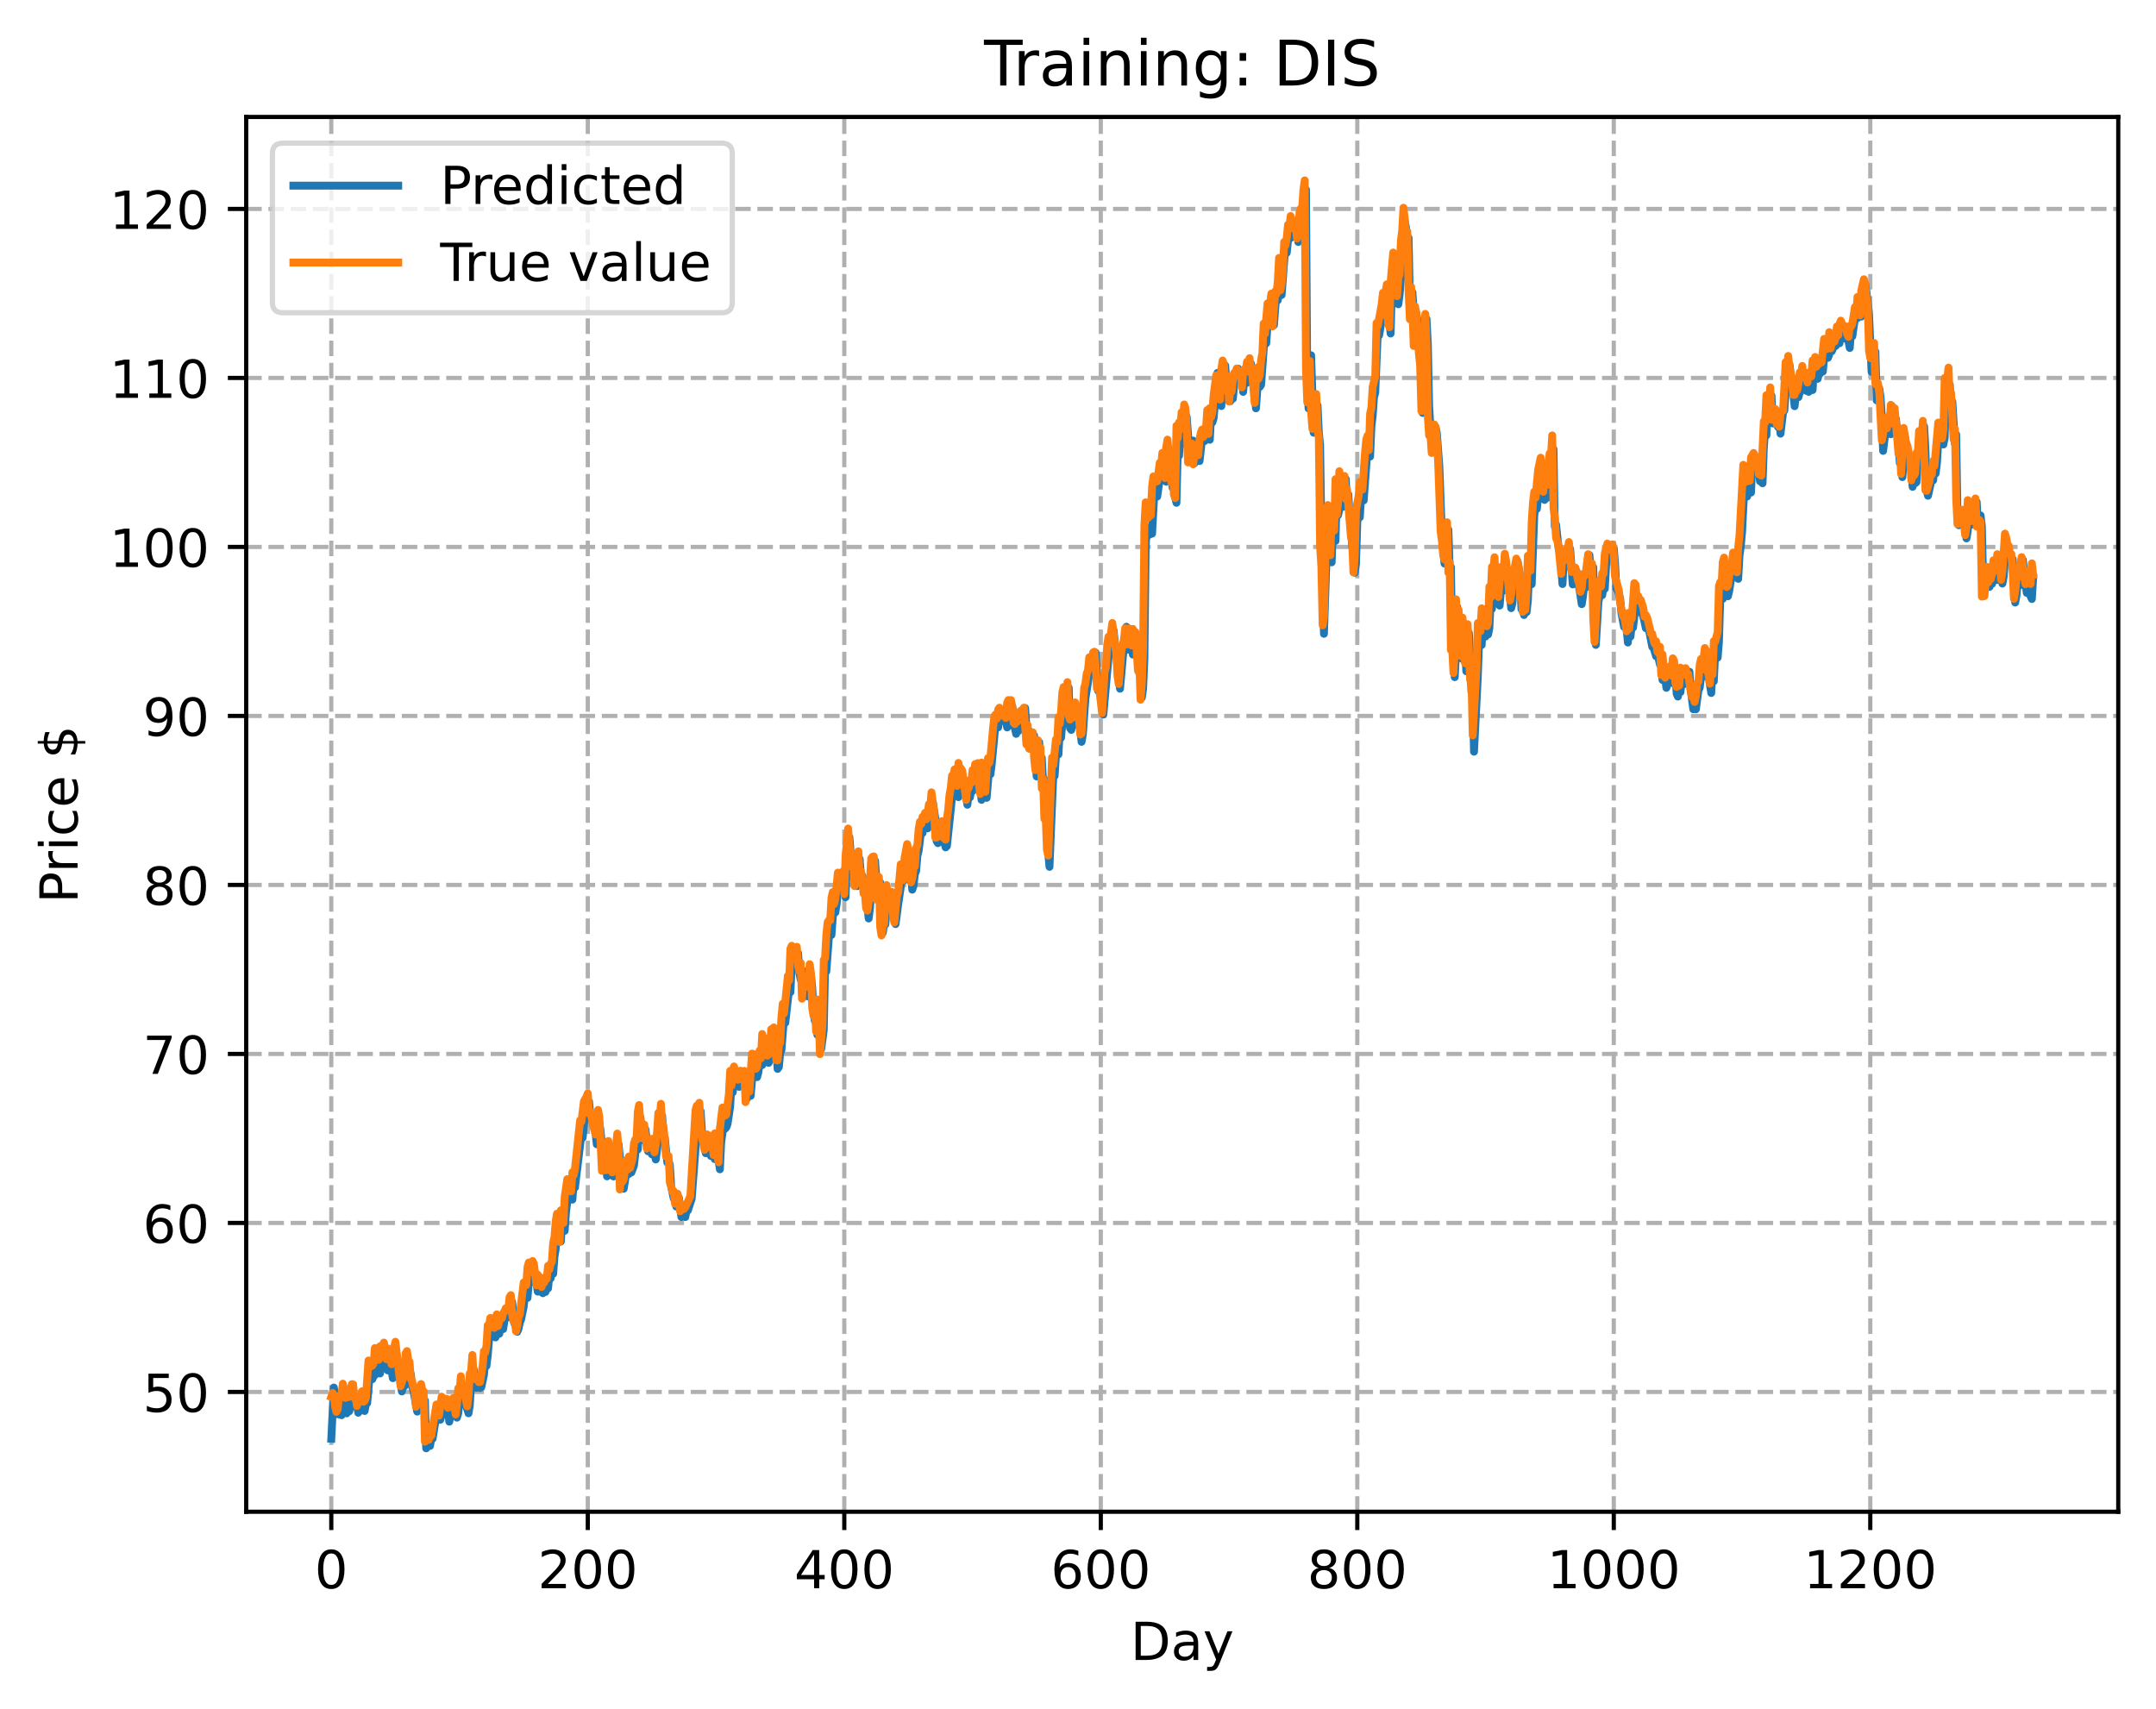 <?xml version="1.0" encoding="utf-8" standalone="no"?>
<!DOCTYPE svg PUBLIC "-//W3C//DTD SVG 1.1//EN"
  "http://www.w3.org/Graphics/SVG/1.1/DTD/svg11.dtd">
<!-- Created with matplotlib (https://matplotlib.org/) -->
<svg height="325.986pt" version="1.1" viewBox="0 0 411.286 325.986" width="411.286pt" xmlns="http://www.w3.org/2000/svg" xmlns:xlink="http://www.w3.org/1999/xlink">
 <defs>
  <style type="text/css">
*{stroke-linecap:butt;stroke-linejoin:round;}
  </style>
 </defs>
 <g id="figure_1">
  <g id="patch_1">
   <path d="M 0 325.986 
L 411.286 325.986 
L 411.286 0 
L 0 0 
z
" style="fill:#ffffff;"/>
  </g>
  <g id="axes_1">
   <g id="patch_2">
    <path d="M 46.966 288.43 
L 404.086 288.43 
L 404.086 22.318 
L 46.966 22.318 
z
" style="fill:#ffffff;"/>
   </g>
   <g id="matplotlib.axis_1">
    <g id="xtick_1">
     <g id="line2d_1">
      <path clip-path="url(#pb2f5a92ff4)" d="M 63.198 288.43 
L 63.198 22.318 
" style="fill:none;stroke:#b0b0b0;stroke-dasharray:2.96,1.28;stroke-dashoffset:0;stroke-width:0.8;"/>
     </g>
     <g id="line2d_2">
      <defs>
       <path d="M 0 0 
L 0 3.5 
" id="mea2872e7da" style="stroke:#000000;stroke-width:0.8;"/>
      </defs>
      <g>
       <use style="stroke:#000000;stroke-width:0.8;" x="63.198" xlink:href="#mea2872e7da" y="288.43"/>
      </g>
     </g>
     <g id="text_1">
      <!-- 0 -->
      <defs>
       <path d="M 31.781 66.406 
Q 24.172 66.406 20.328 58.906 
Q 16.5 51.422 16.5 36.375 
Q 16.5 21.391 20.328 13.891 
Q 24.172 6.391 31.781 6.391 
Q 39.453 6.391 43.281 13.891 
Q 47.125 21.391 47.125 36.375 
Q 47.125 51.422 43.281 58.906 
Q 39.453 66.406 31.781 66.406 
z
M 31.781 74.219 
Q 44.047 74.219 50.516 64.516 
Q 56.984 54.828 56.984 36.375 
Q 56.984 17.969 50.516 8.266 
Q 44.047 -1.422 31.781 -1.422 
Q 19.531 -1.422 13.062 8.266 
Q 6.594 17.969 6.594 36.375 
Q 6.594 54.828 13.062 64.516 
Q 19.531 74.219 31.781 74.219 
z
" id="DejaVuSans-48"/>
      </defs>
      <g transform="translate(60.017 303.029)scale(0.1 -0.1)">
       <use xlink:href="#DejaVuSans-48"/>
      </g>
     </g>
    </g>
    <g id="xtick_2">
     <g id="line2d_3">
      <path clip-path="url(#pb2f5a92ff4)" d="M 112.129 288.43 
L 112.129 22.318 
" style="fill:none;stroke:#b0b0b0;stroke-dasharray:2.96,1.28;stroke-dashoffset:0;stroke-width:0.8;"/>
     </g>
     <g id="line2d_4">
      <g>
       <use style="stroke:#000000;stroke-width:0.8;" x="112.129" xlink:href="#mea2872e7da" y="288.43"/>
      </g>
     </g>
     <g id="text_2">
      <!-- 200 -->
      <defs>
       <path d="M 19.188 8.297 
L 53.609 8.297 
L 53.609 0 
L 7.328 0 
L 7.328 8.297 
Q 12.938 14.109 22.625 23.891 
Q 32.328 33.688 34.812 36.531 
Q 39.547 41.844 41.422 45.531 
Q 43.312 49.219 43.312 52.781 
Q 43.312 58.594 39.234 62.25 
Q 35.156 65.922 28.609 65.922 
Q 23.969 65.922 18.812 64.312 
Q 13.672 62.703 7.812 59.422 
L 7.812 69.391 
Q 13.766 71.781 18.938 73 
Q 24.125 74.219 28.422 74.219 
Q 39.75 74.219 46.484 68.547 
Q 53.219 62.891 53.219 53.422 
Q 53.219 48.922 51.531 44.891 
Q 49.859 40.875 45.406 35.406 
Q 44.188 33.984 37.641 27.219 
Q 31.109 20.453 19.188 8.297 
z
" id="DejaVuSans-50"/>
      </defs>
      <g transform="translate(102.585 303.029)scale(0.1 -0.1)">
       <use xlink:href="#DejaVuSans-50"/>
       <use x="63.623" xlink:href="#DejaVuSans-48"/>
       <use x="127.246" xlink:href="#DejaVuSans-48"/>
      </g>
     </g>
    </g>
    <g id="xtick_3">
     <g id="line2d_5">
      <path clip-path="url(#pb2f5a92ff4)" d="M 161.06 288.43 
L 161.06 22.318 
" style="fill:none;stroke:#b0b0b0;stroke-dasharray:2.96,1.28;stroke-dashoffset:0;stroke-width:0.8;"/>
     </g>
     <g id="line2d_6">
      <g>
       <use style="stroke:#000000;stroke-width:0.8;" x="161.06" xlink:href="#mea2872e7da" y="288.43"/>
      </g>
     </g>
     <g id="text_3">
      <!-- 400 -->
      <defs>
       <path d="M 37.797 64.312 
L 12.891 25.391 
L 37.797 25.391 
z
M 35.203 72.906 
L 47.609 72.906 
L 47.609 25.391 
L 58.016 25.391 
L 58.016 17.188 
L 47.609 17.188 
L 47.609 0 
L 37.797 0 
L 37.797 17.188 
L 4.891 17.188 
L 4.891 26.703 
z
" id="DejaVuSans-52"/>
      </defs>
      <g transform="translate(151.516 303.029)scale(0.1 -0.1)">
       <use xlink:href="#DejaVuSans-52"/>
       <use x="63.623" xlink:href="#DejaVuSans-48"/>
       <use x="127.246" xlink:href="#DejaVuSans-48"/>
      </g>
     </g>
    </g>
    <g id="xtick_4">
     <g id="line2d_7">
      <path clip-path="url(#pb2f5a92ff4)" d="M 209.99 288.43 
L 209.99 22.318 
" style="fill:none;stroke:#b0b0b0;stroke-dasharray:2.96,1.28;stroke-dashoffset:0;stroke-width:0.8;"/>
     </g>
     <g id="line2d_8">
      <g>
       <use style="stroke:#000000;stroke-width:0.8;" x="209.99" xlink:href="#mea2872e7da" y="288.43"/>
      </g>
     </g>
     <g id="text_4">
      <!-- 600 -->
      <defs>
       <path d="M 33.016 40.375 
Q 26.375 40.375 22.484 35.828 
Q 18.609 31.297 18.609 23.391 
Q 18.609 15.531 22.484 10.953 
Q 26.375 6.391 33.016 6.391 
Q 39.656 6.391 43.531 10.953 
Q 47.406 15.531 47.406 23.391 
Q 47.406 31.297 43.531 35.828 
Q 39.656 40.375 33.016 40.375 
z
M 52.594 71.297 
L 52.594 62.312 
Q 48.875 64.062 45.094 64.984 
Q 41.312 65.922 37.594 65.922 
Q 27.828 65.922 22.672 59.328 
Q 17.531 52.734 16.797 39.406 
Q 19.672 43.656 24.016 45.922 
Q 28.375 48.188 33.594 48.188 
Q 44.578 48.188 50.953 41.516 
Q 57.328 34.859 57.328 23.391 
Q 57.328 12.156 50.688 5.359 
Q 44.047 -1.422 33.016 -1.422 
Q 20.359 -1.422 13.672 8.266 
Q 6.984 17.969 6.984 36.375 
Q 6.984 53.656 15.188 63.938 
Q 23.391 74.219 37.203 74.219 
Q 40.922 74.219 44.703 73.484 
Q 48.484 72.75 52.594 71.297 
z
" id="DejaVuSans-54"/>
      </defs>
      <g transform="translate(200.446 303.029)scale(0.1 -0.1)">
       <use xlink:href="#DejaVuSans-54"/>
       <use x="63.623" xlink:href="#DejaVuSans-48"/>
       <use x="127.246" xlink:href="#DejaVuSans-48"/>
      </g>
     </g>
    </g>
    <g id="xtick_5">
     <g id="line2d_9">
      <path clip-path="url(#pb2f5a92ff4)" d="M 258.921 288.43 
L 258.921 22.318 
" style="fill:none;stroke:#b0b0b0;stroke-dasharray:2.96,1.28;stroke-dashoffset:0;stroke-width:0.8;"/>
     </g>
     <g id="line2d_10">
      <g>
       <use style="stroke:#000000;stroke-width:0.8;" x="258.921" xlink:href="#mea2872e7da" y="288.43"/>
      </g>
     </g>
     <g id="text_5">
      <!-- 800 -->
      <defs>
       <path d="M 31.781 34.625 
Q 24.75 34.625 20.719 30.859 
Q 16.703 27.094 16.703 20.516 
Q 16.703 13.922 20.719 10.156 
Q 24.75 6.391 31.781 6.391 
Q 38.812 6.391 42.859 10.172 
Q 46.922 13.969 46.922 20.516 
Q 46.922 27.094 42.891 30.859 
Q 38.875 34.625 31.781 34.625 
z
M 21.922 38.812 
Q 15.578 40.375 12.031 44.719 
Q 8.5 49.078 8.5 55.328 
Q 8.5 64.062 14.719 69.141 
Q 20.953 74.219 31.781 74.219 
Q 42.672 74.219 48.875 69.141 
Q 55.078 64.062 55.078 55.328 
Q 55.078 49.078 51.531 44.719 
Q 48 40.375 41.703 38.812 
Q 48.828 37.156 52.797 32.312 
Q 56.781 27.484 56.781 20.516 
Q 56.781 9.906 50.312 4.234 
Q 43.844 -1.422 31.781 -1.422 
Q 19.734 -1.422 13.25 4.234 
Q 6.781 9.906 6.781 20.516 
Q 6.781 27.484 10.781 32.312 
Q 14.797 37.156 21.922 38.812 
z
M 18.312 54.391 
Q 18.312 48.734 21.844 45.562 
Q 25.391 42.391 31.781 42.391 
Q 38.141 42.391 41.719 45.562 
Q 45.312 48.734 45.312 54.391 
Q 45.312 60.062 41.719 63.234 
Q 38.141 66.406 31.781 66.406 
Q 25.391 66.406 21.844 63.234 
Q 18.312 60.062 18.312 54.391 
z
" id="DejaVuSans-56"/>
      </defs>
      <g transform="translate(249.377 303.029)scale(0.1 -0.1)">
       <use xlink:href="#DejaVuSans-56"/>
       <use x="63.623" xlink:href="#DejaVuSans-48"/>
       <use x="127.246" xlink:href="#DejaVuSans-48"/>
      </g>
     </g>
    </g>
    <g id="xtick_6">
     <g id="line2d_11">
      <path clip-path="url(#pb2f5a92ff4)" d="M 307.851 288.43 
L 307.851 22.318 
" style="fill:none;stroke:#b0b0b0;stroke-dasharray:2.96,1.28;stroke-dashoffset:0;stroke-width:0.8;"/>
     </g>
     <g id="line2d_12">
      <g>
       <use style="stroke:#000000;stroke-width:0.8;" x="307.851" xlink:href="#mea2872e7da" y="288.43"/>
      </g>
     </g>
     <g id="text_6">
      <!-- 1000 -->
      <defs>
       <path d="M 12.406 8.297 
L 28.516 8.297 
L 28.516 63.922 
L 10.984 60.406 
L 10.984 69.391 
L 28.422 72.906 
L 38.281 72.906 
L 38.281 8.297 
L 54.391 8.297 
L 54.391 0 
L 12.406 0 
z
" id="DejaVuSans-49"/>
      </defs>
      <g transform="translate(295.126 303.029)scale(0.1 -0.1)">
       <use xlink:href="#DejaVuSans-49"/>
       <use x="63.623" xlink:href="#DejaVuSans-48"/>
       <use x="127.246" xlink:href="#DejaVuSans-48"/>
       <use x="190.869" xlink:href="#DejaVuSans-48"/>
      </g>
     </g>
    </g>
    <g id="xtick_7">
     <g id="line2d_13">
      <path clip-path="url(#pb2f5a92ff4)" d="M 356.782 288.43 
L 356.782 22.318 
" style="fill:none;stroke:#b0b0b0;stroke-dasharray:2.96,1.28;stroke-dashoffset:0;stroke-width:0.8;"/>
     </g>
     <g id="line2d_14">
      <g>
       <use style="stroke:#000000;stroke-width:0.8;" x="356.782" xlink:href="#mea2872e7da" y="288.43"/>
      </g>
     </g>
     <g id="text_7">
      <!-- 1200 -->
      <g transform="translate(344.057 303.029)scale(0.1 -0.1)">
       <use xlink:href="#DejaVuSans-49"/>
       <use x="63.623" xlink:href="#DejaVuSans-50"/>
       <use x="127.246" xlink:href="#DejaVuSans-48"/>
       <use x="190.869" xlink:href="#DejaVuSans-48"/>
      </g>
     </g>
    </g>
    <g id="text_8">
     <!-- Day -->
     <defs>
      <path d="M 19.672 64.797 
L 19.672 8.109 
L 31.594 8.109 
Q 46.688 8.109 53.688 14.938 
Q 60.688 21.781 60.688 36.531 
Q 60.688 51.172 53.688 57.984 
Q 46.688 64.797 31.594 64.797 
z
M 9.812 72.906 
L 30.078 72.906 
Q 51.266 72.906 61.172 64.094 
Q 71.094 55.281 71.094 36.531 
Q 71.094 17.672 61.125 8.828 
Q 51.172 0 30.078 0 
L 9.812 0 
z
" id="DejaVuSans-68"/>
      <path d="M 34.281 27.484 
Q 23.391 27.484 19.188 25 
Q 14.984 22.516 14.984 16.5 
Q 14.984 11.719 18.141 8.906 
Q 21.297 6.109 26.703 6.109 
Q 34.188 6.109 38.703 11.406 
Q 43.219 16.703 43.219 25.484 
L 43.219 27.484 
z
M 52.203 31.203 
L 52.203 0 
L 43.219 0 
L 43.219 8.297 
Q 40.141 3.328 35.547 0.953 
Q 30.953 -1.422 24.312 -1.422 
Q 15.922 -1.422 10.953 3.297 
Q 6 8.016 6 15.922 
Q 6 25.141 12.172 29.828 
Q 18.359 34.516 30.609 34.516 
L 43.219 34.516 
L 43.219 35.406 
Q 43.219 41.609 39.141 45 
Q 35.062 48.391 27.688 48.391 
Q 23 48.391 18.547 47.266 
Q 14.109 46.141 10.016 43.891 
L 10.016 52.203 
Q 14.938 54.109 19.578 55.047 
Q 24.219 56 28.609 56 
Q 40.484 56 46.344 49.844 
Q 52.203 43.703 52.203 31.203 
z
" id="DejaVuSans-97"/>
      <path d="M 32.172 -5.078 
Q 28.375 -14.844 24.75 -17.812 
Q 21.141 -20.797 15.094 -20.797 
L 7.906 -20.797 
L 7.906 -13.281 
L 13.188 -13.281 
Q 16.891 -13.281 18.938 -11.516 
Q 21 -9.766 23.484 -3.219 
L 25.094 0.875 
L 2.984 54.688 
L 12.5 54.688 
L 29.594 11.922 
L 46.688 54.688 
L 56.203 54.688 
z
" id="DejaVuSans-121"/>
     </defs>
     <g transform="translate(215.652 316.707)scale(0.1 -0.1)">
      <use xlink:href="#DejaVuSans-68"/>
      <use x="77.002" xlink:href="#DejaVuSans-97"/>
      <use x="138.281" xlink:href="#DejaVuSans-121"/>
     </g>
    </g>
   </g>
   <g id="matplotlib.axis_2">
    <g id="ytick_1">
     <g id="line2d_15">
      <path clip-path="url(#pb2f5a92ff4)" d="M 46.966 265.577 
L 404.086 265.577 
" style="fill:none;stroke:#b0b0b0;stroke-dasharray:2.96,1.28;stroke-dashoffset:0;stroke-width:0.8;"/>
     </g>
     <g id="line2d_16">
      <defs>
       <path d="M 0 0 
L -3.5 0 
" id="mff74f48e6b" style="stroke:#000000;stroke-width:0.8;"/>
      </defs>
      <g>
       <use style="stroke:#000000;stroke-width:0.8;" x="46.966" xlink:href="#mff74f48e6b" y="265.577"/>
      </g>
     </g>
     <g id="text_9">
      <!-- 50 -->
      <defs>
       <path d="M 10.797 72.906 
L 49.516 72.906 
L 49.516 64.594 
L 19.828 64.594 
L 19.828 46.734 
Q 21.969 47.469 24.109 47.828 
Q 26.266 48.188 28.422 48.188 
Q 40.625 48.188 47.75 41.5 
Q 54.891 34.812 54.891 23.391 
Q 54.891 11.625 47.562 5.094 
Q 40.234 -1.422 26.906 -1.422 
Q 22.312 -1.422 17.547 -0.641 
Q 12.797 0.141 7.719 1.703 
L 7.719 11.625 
Q 12.109 9.234 16.797 8.062 
Q 21.484 6.891 26.703 6.891 
Q 35.156 6.891 40.078 11.328 
Q 45.016 15.766 45.016 23.391 
Q 45.016 31 40.078 35.438 
Q 35.156 39.891 26.703 39.891 
Q 22.75 39.891 18.812 39.016 
Q 14.891 38.141 10.797 36.281 
z
" id="DejaVuSans-53"/>
      </defs>
      <g transform="translate(27.241 269.377)scale(0.1 -0.1)">
       <use xlink:href="#DejaVuSans-53"/>
       <use x="63.623" xlink:href="#DejaVuSans-48"/>
      </g>
     </g>
    </g>
    <g id="ytick_2">
     <g id="line2d_17">
      <path clip-path="url(#pb2f5a92ff4)" d="M 46.966 233.332 
L 404.086 233.332 
" style="fill:none;stroke:#b0b0b0;stroke-dasharray:2.96,1.28;stroke-dashoffset:0;stroke-width:0.8;"/>
     </g>
     <g id="line2d_18">
      <g>
       <use style="stroke:#000000;stroke-width:0.8;" x="46.966" xlink:href="#mff74f48e6b" y="233.332"/>
      </g>
     </g>
     <g id="text_10">
      <!-- 60 -->
      <g transform="translate(27.241 237.132)scale(0.1 -0.1)">
       <use xlink:href="#DejaVuSans-54"/>
       <use x="63.623" xlink:href="#DejaVuSans-48"/>
      </g>
     </g>
    </g>
    <g id="ytick_3">
     <g id="line2d_19">
      <path clip-path="url(#pb2f5a92ff4)" d="M 46.966 201.088 
L 404.086 201.088 
" style="fill:none;stroke:#b0b0b0;stroke-dasharray:2.96,1.28;stroke-dashoffset:0;stroke-width:0.8;"/>
     </g>
     <g id="line2d_20">
      <g>
       <use style="stroke:#000000;stroke-width:0.8;" x="46.966" xlink:href="#mff74f48e6b" y="201.088"/>
      </g>
     </g>
     <g id="text_11">
      <!-- 70 -->
      <defs>
       <path d="M 8.203 72.906 
L 55.078 72.906 
L 55.078 68.703 
L 28.609 0 
L 18.312 0 
L 43.219 64.594 
L 8.203 64.594 
z
" id="DejaVuSans-55"/>
      </defs>
      <g transform="translate(27.241 204.887)scale(0.1 -0.1)">
       <use xlink:href="#DejaVuSans-55"/>
       <use x="63.623" xlink:href="#DejaVuSans-48"/>
      </g>
     </g>
    </g>
    <g id="ytick_4">
     <g id="line2d_21">
      <path clip-path="url(#pb2f5a92ff4)" d="M 46.966 168.843 
L 404.086 168.843 
" style="fill:none;stroke:#b0b0b0;stroke-dasharray:2.96,1.28;stroke-dashoffset:0;stroke-width:0.8;"/>
     </g>
     <g id="line2d_22">
      <g>
       <use style="stroke:#000000;stroke-width:0.8;" x="46.966" xlink:href="#mff74f48e6b" y="168.843"/>
      </g>
     </g>
     <g id="text_12">
      <!-- 80 -->
      <g transform="translate(27.241 172.642)scale(0.1 -0.1)">
       <use xlink:href="#DejaVuSans-56"/>
       <use x="63.623" xlink:href="#DejaVuSans-48"/>
      </g>
     </g>
    </g>
    <g id="ytick_5">
     <g id="line2d_23">
      <path clip-path="url(#pb2f5a92ff4)" d="M 46.966 136.598 
L 404.086 136.598 
" style="fill:none;stroke:#b0b0b0;stroke-dasharray:2.96,1.28;stroke-dashoffset:0;stroke-width:0.8;"/>
     </g>
     <g id="line2d_24">
      <g>
       <use style="stroke:#000000;stroke-width:0.8;" x="46.966" xlink:href="#mff74f48e6b" y="136.598"/>
      </g>
     </g>
     <g id="text_13">
      <!-- 90 -->
      <defs>
       <path d="M 10.984 1.516 
L 10.984 10.5 
Q 14.703 8.734 18.5 7.812 
Q 22.312 6.891 25.984 6.891 
Q 35.75 6.891 40.891 13.453 
Q 46.047 20.016 46.781 33.406 
Q 43.953 29.203 39.594 26.953 
Q 35.25 24.703 29.984 24.703 
Q 19.047 24.703 12.672 31.312 
Q 6.297 37.938 6.297 49.422 
Q 6.297 60.641 12.938 67.422 
Q 19.578 74.219 30.609 74.219 
Q 43.266 74.219 49.922 64.516 
Q 56.594 54.828 56.594 36.375 
Q 56.594 19.141 48.406 8.859 
Q 40.234 -1.422 26.422 -1.422 
Q 22.703 -1.422 18.891 -0.688 
Q 15.094 0.047 10.984 1.516 
z
M 30.609 32.422 
Q 37.25 32.422 41.125 36.953 
Q 45.016 41.5 45.016 49.422 
Q 45.016 57.281 41.125 61.844 
Q 37.25 66.406 30.609 66.406 
Q 23.969 66.406 20.094 61.844 
Q 16.219 57.281 16.219 49.422 
Q 16.219 41.5 20.094 36.953 
Q 23.969 32.422 30.609 32.422 
z
" id="DejaVuSans-57"/>
      </defs>
      <g transform="translate(27.241 140.397)scale(0.1 -0.1)">
       <use xlink:href="#DejaVuSans-57"/>
       <use x="63.623" xlink:href="#DejaVuSans-48"/>
      </g>
     </g>
    </g>
    <g id="ytick_6">
     <g id="line2d_25">
      <path clip-path="url(#pb2f5a92ff4)" d="M 46.966 104.353 
L 404.086 104.353 
" style="fill:none;stroke:#b0b0b0;stroke-dasharray:2.96,1.28;stroke-dashoffset:0;stroke-width:0.8;"/>
     </g>
     <g id="line2d_26">
      <g>
       <use style="stroke:#000000;stroke-width:0.8;" x="46.966" xlink:href="#mff74f48e6b" y="104.353"/>
      </g>
     </g>
     <g id="text_14">
      <!-- 100 -->
      <g transform="translate(20.878 108.152)scale(0.1 -0.1)">
       <use xlink:href="#DejaVuSans-49"/>
       <use x="63.623" xlink:href="#DejaVuSans-48"/>
       <use x="127.246" xlink:href="#DejaVuSans-48"/>
      </g>
     </g>
    </g>
    <g id="ytick_7">
     <g id="line2d_27">
      <path clip-path="url(#pb2f5a92ff4)" d="M 46.966 72.108 
L 404.086 72.108 
" style="fill:none;stroke:#b0b0b0;stroke-dasharray:2.96,1.28;stroke-dashoffset:0;stroke-width:0.8;"/>
     </g>
     <g id="line2d_28">
      <g>
       <use style="stroke:#000000;stroke-width:0.8;" x="46.966" xlink:href="#mff74f48e6b" y="72.108"/>
      </g>
     </g>
     <g id="text_15">
      <!-- 110 -->
      <g transform="translate(20.878 75.908)scale(0.1 -0.1)">
       <use xlink:href="#DejaVuSans-49"/>
       <use x="63.623" xlink:href="#DejaVuSans-49"/>
       <use x="127.246" xlink:href="#DejaVuSans-48"/>
      </g>
     </g>
    </g>
    <g id="ytick_8">
     <g id="line2d_29">
      <path clip-path="url(#pb2f5a92ff4)" d="M 46.966 39.864 
L 404.086 39.864 
" style="fill:none;stroke:#b0b0b0;stroke-dasharray:2.96,1.28;stroke-dashoffset:0;stroke-width:0.8;"/>
     </g>
     <g id="line2d_30">
      <g>
       <use style="stroke:#000000;stroke-width:0.8;" x="46.966" xlink:href="#mff74f48e6b" y="39.864"/>
      </g>
     </g>
     <g id="text_16">
      <!-- 120 -->
      <g transform="translate(20.878 43.663)scale(0.1 -0.1)">
       <use xlink:href="#DejaVuSans-49"/>
       <use x="63.623" xlink:href="#DejaVuSans-50"/>
       <use x="127.246" xlink:href="#DejaVuSans-48"/>
      </g>
     </g>
    </g>
    <g id="text_17">
     <!-- Price $ -->
     <defs>
      <path d="M 19.672 64.797 
L 19.672 37.406 
L 32.078 37.406 
Q 38.969 37.406 42.719 40.969 
Q 46.484 44.531 46.484 51.125 
Q 46.484 57.672 42.719 61.234 
Q 38.969 64.797 32.078 64.797 
z
M 9.812 72.906 
L 32.078 72.906 
Q 44.344 72.906 50.609 67.359 
Q 56.891 61.812 56.891 51.125 
Q 56.891 40.328 50.609 34.812 
Q 44.344 29.297 32.078 29.297 
L 19.672 29.297 
L 19.672 0 
L 9.812 0 
z
" id="DejaVuSans-80"/>
      <path d="M 41.109 46.297 
Q 39.594 47.172 37.812 47.578 
Q 36.031 48 33.891 48 
Q 26.266 48 22.188 43.047 
Q 18.109 38.094 18.109 28.812 
L 18.109 0 
L 9.078 0 
L 9.078 54.688 
L 18.109 54.688 
L 18.109 46.188 
Q 20.953 51.172 25.484 53.578 
Q 30.031 56 36.531 56 
Q 37.453 56 38.578 55.875 
Q 39.703 55.766 41.062 55.516 
z
" id="DejaVuSans-114"/>
      <path d="M 9.422 54.688 
L 18.406 54.688 
L 18.406 0 
L 9.422 0 
z
M 9.422 75.984 
L 18.406 75.984 
L 18.406 64.594 
L 9.422 64.594 
z
" id="DejaVuSans-105"/>
      <path d="M 48.781 52.594 
L 48.781 44.188 
Q 44.969 46.297 41.141 47.344 
Q 37.312 48.391 33.406 48.391 
Q 24.656 48.391 19.812 42.844 
Q 14.984 37.312 14.984 27.297 
Q 14.984 17.281 19.812 11.734 
Q 24.656 6.203 33.406 6.203 
Q 37.312 6.203 41.141 7.25 
Q 44.969 8.297 48.781 10.406 
L 48.781 2.094 
Q 45.016 0.344 40.984 -0.531 
Q 36.969 -1.422 32.422 -1.422 
Q 20.062 -1.422 12.781 6.344 
Q 5.516 14.109 5.516 27.297 
Q 5.516 40.672 12.859 48.328 
Q 20.219 56 33.016 56 
Q 37.156 56 41.109 55.141 
Q 45.062 54.297 48.781 52.594 
z
" id="DejaVuSans-99"/>
      <path d="M 56.203 29.594 
L 56.203 25.203 
L 14.891 25.203 
Q 15.484 15.922 20.484 11.062 
Q 25.484 6.203 34.422 6.203 
Q 39.594 6.203 44.453 7.469 
Q 49.312 8.734 54.109 11.281 
L 54.109 2.781 
Q 49.266 0.734 44.188 -0.344 
Q 39.109 -1.422 33.891 -1.422 
Q 20.797 -1.422 13.156 6.188 
Q 5.516 13.812 5.516 26.812 
Q 5.516 40.234 12.766 48.109 
Q 20.016 56 32.328 56 
Q 43.359 56 49.781 48.891 
Q 56.203 41.797 56.203 29.594 
z
M 47.219 32.234 
Q 47.125 39.594 43.094 43.984 
Q 39.062 48.391 32.422 48.391 
Q 24.906 48.391 20.391 44.141 
Q 15.875 39.891 15.188 32.172 
z
" id="DejaVuSans-101"/>
      <path id="DejaVuSans-32"/>
      <path d="M 33.797 -14.703 
L 28.906 -14.703 
L 28.859 0 
Q 23.734 0.094 18.609 1.188 
Q 13.484 2.297 8.297 4.5 
L 8.297 13.281 
Q 13.281 10.156 18.375 8.562 
Q 23.484 6.984 28.906 6.938 
L 28.906 29.203 
Q 18.109 30.953 13.203 35.156 
Q 8.297 39.359 8.297 46.688 
Q 8.297 54.641 13.625 59.219 
Q 18.953 63.812 28.906 64.5 
L 28.906 75.984 
L 33.797 75.984 
L 33.797 64.656 
Q 38.328 64.453 42.578 63.688 
Q 46.828 62.938 50.875 61.625 
L 50.875 53.078 
Q 46.828 55.125 42.547 56.25 
Q 38.281 57.375 33.797 57.562 
L 33.797 36.719 
Q 44.875 35.016 50.094 30.609 
Q 55.328 26.219 55.328 18.609 
Q 55.328 10.359 49.781 5.594 
Q 44.234 0.828 33.797 0.094 
z
M 28.906 37.594 
L 28.906 57.625 
Q 23.25 56.984 20.266 54.391 
Q 17.281 51.812 17.281 47.516 
Q 17.281 43.312 20.031 40.969 
Q 22.797 38.625 28.906 37.594 
z
M 33.797 28.219 
L 33.797 7.078 
Q 39.984 7.906 43.141 10.594 
Q 46.297 13.281 46.297 17.672 
Q 46.297 21.969 43.281 24.5 
Q 40.281 27.047 33.797 28.219 
z
" id="DejaVuSans-36"/>
     </defs>
     <g transform="translate(14.798 172.342)rotate(-90)scale(0.1 -0.1)">
      <use xlink:href="#DejaVuSans-80"/>
      <use x="58.553" xlink:href="#DejaVuSans-114"/>
      <use x="99.666" xlink:href="#DejaVuSans-105"/>
      <use x="127.449" xlink:href="#DejaVuSans-99"/>
      <use x="182.43" xlink:href="#DejaVuSans-101"/>
      <use x="243.953" xlink:href="#DejaVuSans-32"/>
      <use x="275.74" xlink:href="#DejaVuSans-36"/>
     </g>
    </g>
   </g>
   <g id="line2d_31">
    <path clip-path="url(#pb2f5a92ff4)" d="M 63.198 274.508 
L 63.688 264.736 
L 64.177 268.259 
L 64.422 269.814 
L 64.666 269.875 
L 64.911 268.406 
L 65.156 270.017 
L 65.645 267.508 
L 66.134 269.661 
L 66.379 268.399 
L 66.623 269.264 
L 67.357 266.313 
L 67.602 266.817 
L 67.847 268.331 
L 68.091 267.823 
L 68.336 269.54 
L 68.825 268.372 
L 69.07 268.338 
L 69.315 267.308 
L 69.559 269.213 
L 69.804 267.936 
L 70.049 267.716 
L 70.538 262.258 
L 70.783 262.52 
L 71.027 263.149 
L 71.272 262.537 
L 71.517 262.363 
L 71.761 260.479 
L 72.006 261.247 
L 72.251 261.413 
L 72.495 262.057 
L 72.74 260.056 
L 72.984 260.431 
L 73.229 259.17 
L 73.474 258.579 
L 73.718 259.482 
L 73.963 261.463 
L 74.208 259.797 
L 74.452 261.23 
L 74.697 261.55 
L 74.942 262.949 
L 75.186 260.718 
L 75.676 258.69 
L 76.165 262.537 
L 76.41 263.43 
L 76.654 265.483 
L 76.899 264.482 
L 77.144 264.489 
L 77.633 260.617 
L 77.878 259.805 
L 78.122 261.462 
L 78.367 262.185 
L 78.611 264.582 
L 78.856 265.258 
L 79.59 269.326 
L 80.324 265.819 
L 80.569 265.691 
L 80.813 267.366 
L 81.058 267.196 
L 81.303 276.334 
L 81.792 273.572 
L 82.037 275.876 
L 82.281 274.393 
L 82.526 274.505 
L 83.015 271.499 
L 83.505 269.435 
L 83.749 269.85 
L 83.994 270.89 
L 84.239 270.002 
L 84.483 268.123 
L 84.728 269.817 
L 84.972 269.805 
L 85.462 268.638 
L 85.706 271.255 
L 86.196 268.546 
L 86.44 268.372 
L 86.685 267.699 
L 86.93 269.864 
L 87.174 270.48 
L 87.419 269.649 
L 87.664 267.205 
L 87.908 267.48 
L 88.153 265.68 
L 88.398 267.538 
L 88.642 267.607 
L 88.887 268.063 
L 89.376 269.65 
L 89.621 268.174 
L 89.866 263.962 
L 90.11 263.569 
L 90.355 261.249 
L 90.599 264.15 
L 90.844 264.793 
L 91.089 263.49 
L 91.333 263.453 
L 91.578 264.812 
L 91.823 264.645 
L 92.312 262.374 
L 92.557 259.693 
L 92.801 260.609 
L 93.046 258.611 
L 93.291 255.58 
L 93.78 253.438 
L 94.514 255.175 
L 94.759 254.539 
L 95.003 252.377 
L 95.248 254.479 
L 95.737 251.693 
L 95.982 253.583 
L 96.227 251.982 
L 96.96 250.482 
L 97.205 251.297 
L 97.45 249.143 
L 97.694 248.392 
L 98.184 252.629 
L 98.428 252.419 
L 98.673 254.102 
L 98.918 253.52 
L 99.162 252.329 
L 99.407 251.734 
L 99.896 249.355 
L 100.141 246.994 
L 100.63 247.632 
L 100.875 244.689 
L 101.12 243.277 
L 101.364 244.618 
L 101.609 243.689 
L 101.854 242.249 
L 102.098 243.296 
L 102.587 246.438 
L 102.832 244.278 
L 103.077 246.459 
L 103.321 245.221 
L 103.566 246.74 
L 103.811 245.27 
L 104.055 246.502 
L 104.3 245.037 
L 104.545 245.819 
L 104.789 243.43 
L 105.034 243.926 
L 105.279 242.557 
L 105.523 243.039 
L 105.768 239.808 
L 106.013 238.251 
L 106.502 233.63 
L 106.747 232.99 
L 106.991 236.876 
L 107.236 232.845 
L 107.481 233.548 
L 107.725 234.835 
L 107.97 231.238 
L 108.459 227.426 
L 108.704 228.917 
L 108.948 228.267 
L 109.193 228.879 
L 109.438 225.563 
L 109.682 226.571 
L 110.906 216.434 
L 111.15 217.078 
L 111.64 212.157 
L 111.884 211.699 
L 112.374 210.18 
L 112.618 212.822 
L 112.863 212.891 
L 113.108 214.4 
L 113.597 216.001 
L 113.842 218.325 
L 114.086 217.611 
L 114.331 214.201 
L 114.575 215.817 
L 114.82 218.474 
L 115.065 222.343 
L 115.309 221.872 
L 115.554 220.74 
L 115.799 224.437 
L 116.043 224.237 
L 116.288 220.338 
L 116.533 222.269 
L 117.022 224.462 
L 117.267 221.989 
L 117.511 223.314 
L 118.001 218.307 
L 118.245 220.712 
L 118.49 226.662 
L 118.735 225.073 
L 118.979 226.808 
L 119.713 222.395 
L 119.958 223.987 
L 120.203 221.47 
L 120.447 223.693 
L 120.936 222.387 
L 121.426 218.06 
L 121.67 219.325 
L 121.915 214.266 
L 122.16 213.209 
L 122.649 217.585 
L 122.894 216.767 
L 123.138 215.505 
L 123.628 219.659 
L 124.117 218.605 
L 124.362 220.239 
L 124.606 219.054 
L 125.096 221.224 
L 125.585 217.378 
L 125.83 214.854 
L 126.074 216.215 
L 126.319 212.903 
L 126.563 217.423 
L 126.808 217.019 
L 127.297 221.793 
L 127.542 221.434 
L 127.787 222.314 
L 128.031 226.329 
L 128.521 228.673 
L 128.765 227.988 
L 129.01 230.206 
L 129.255 229.002 
L 129.499 228.484 
L 129.989 232.213 
L 130.478 230.885 
L 130.723 232.213 
L 130.967 230.995 
L 131.212 230.97 
L 131.946 228.73 
L 133.169 212.811 
L 133.658 212.014 
L 133.903 215.817 
L 134.148 217.693 
L 134.392 218.63 
L 134.637 220.034 
L 134.882 219.265 
L 135.126 217.641 
L 135.371 218.606 
L 135.616 220.554 
L 135.86 219.192 
L 136.105 218.692 
L 136.35 221.161 
L 136.594 218.453 
L 137.328 223.098 
L 137.573 217.907 
L 138.062 214.571 
L 138.307 215.365 
L 138.551 215.093 
L 138.796 214.412 
L 139.285 211.145 
L 139.53 206.898 
L 139.775 208.423 
L 140.019 206.04 
L 140.264 204.86 
L 140.509 205.834 
L 140.753 206.133 
L 140.998 207.364 
L 141.487 205.345 
L 141.732 206.406 
L 141.977 206.284 
L 142.221 205.065 
L 142.466 209.629 
L 142.711 206.838 
L 142.955 207.413 
L 143.2 209.085 
L 143.689 203.571 
L 143.934 203.813 
L 144.423 205.512 
L 144.668 204.594 
L 144.912 202.536 
L 145.157 201.868 
L 145.402 203.216 
L 145.646 199.537 
L 145.891 200.734 
L 146.136 200.878 
L 146.38 199.141 
L 146.625 202.791 
L 146.87 202.227 
L 147.114 201.125 
L 147.359 198.006 
L 147.604 199.33 
L 147.848 197.474 
L 148.093 199.79 
L 148.338 203.941 
L 148.582 203.588 
L 148.827 200.935 
L 149.072 200.341 
L 149.561 194.197 
L 149.806 195.143 
L 150.539 188.6 
L 150.784 189.303 
L 151.029 184 
L 151.273 182.614 
L 151.518 183.583 
L 151.763 183.555 
L 152.007 183.778 
L 152.252 181.868 
L 152.497 185.635 
L 152.741 186.928 
L 152.986 185.053 
L 153.231 190.238 
L 153.475 187.657 
L 153.72 188.128 
L 153.965 189.573 
L 154.209 190.132 
L 154.454 189.008 
L 154.699 185.954 
L 154.943 188.472 
L 155.188 192.779 
L 155.433 194.752 
L 155.677 192.836 
L 155.922 197.426 
L 156.166 192.482 
L 156.411 194.889 
L 156.656 200.148 
L 157.145 196.498 
L 157.39 184.759 
L 157.634 185.353 
L 158.124 178.823 
L 158.368 177.579 
L 158.613 178.396 
L 159.102 171.856 
L 159.347 174.09 
L 159.592 172.527 
L 160.081 167.666 
L 160.326 169.277 
L 160.57 169.572 
L 161.06 167.059 
L 161.304 171.185 
L 161.549 164.648 
L 161.794 161.299 
L 162.038 159.753 
L 162.283 162.752 
L 162.527 163.516 
L 162.772 165.663 
L 163.017 165.292 
L 163.261 168.58 
L 163.506 169.067 
L 163.995 163.897 
L 164.24 167.355 
L 164.485 167.07 
L 164.729 167.919 
L 164.974 170.429 
L 165.219 170.077 
L 165.708 175.244 
L 165.953 173.303 
L 166.442 166.515 
L 166.687 165.618 
L 166.931 164.212 
L 167.421 171.037 
L 167.665 170.636 
L 167.91 168.368 
L 168.399 177.987 
L 168.644 176.333 
L 168.888 176.398 
L 169.378 170.473 
L 169.622 172.903 
L 169.867 171.371 
L 170.356 170.618 
L 170.601 174.628 
L 170.846 176.312 
L 171.335 172.602 
L 171.824 169.302 
L 172.069 167.077 
L 172.314 167.212 
L 172.558 167.914 
L 172.803 165.037 
L 173.048 164.598 
L 173.292 162.502 
L 173.537 163.601 
L 174.026 169.75 
L 174.271 168.974 
L 174.515 166.799 
L 174.76 166.213 
L 175.005 163.285 
L 175.249 162.306 
L 175.739 158.301 
L 175.983 158.942 
L 176.228 157.015 
L 176.473 157.837 
L 176.717 156.279 
L 176.962 158.042 
L 177.207 156.838 
L 177.451 154.874 
L 177.696 155.347 
L 177.941 153.012 
L 178.43 156.214 
L 178.675 160.477 
L 178.919 160.872 
L 179.164 159.202 
L 179.409 160.302 
L 179.898 158.477 
L 180.142 160.704 
L 180.387 161.672 
L 180.632 161.433 
L 181.366 154.494 
L 181.855 149.687 
L 182.1 150.327 
L 182.344 148.813 
L 182.834 152.09 
L 183.078 147.941 
L 183.323 149.427 
L 183.568 148.593 
L 183.812 148.666 
L 184.302 151.966 
L 184.546 153.541 
L 184.791 151.276 
L 185.036 152.135 
L 185.28 150.401 
L 185.525 150.952 
L 185.77 148.183 
L 186.014 149.998 
L 186.259 147.935 
L 186.503 149.624 
L 186.748 146.981 
L 187.237 152.607 
L 187.482 147.662 
L 187.727 149.242 
L 187.971 149.671 
L 188.216 152.228 
L 188.705 146.415 
L 188.95 147.719 
L 189.195 145.668 
L 189.684 140.556 
L 189.929 137.841 
L 190.173 137.462 
L 190.418 138.777 
L 190.663 136.576 
L 190.907 135.659 
L 191.152 136.309 
L 191.397 137.574 
L 191.641 136.476 
L 191.886 137.328 
L 192.13 138.796 
L 192.375 135.802 
L 192.62 134.591 
L 192.864 136.828 
L 193.109 134.797 
L 193.354 136.419 
L 193.598 138.947 
L 193.843 140.017 
L 194.088 138.603 
L 194.332 139.429 
L 194.577 137.799 
L 195.066 136.304 
L 195.311 136.357 
L 195.556 135.1 
L 196.045 141.912 
L 196.29 139.396 
L 196.534 142.868 
L 196.779 141.703 
L 197.024 141.709 
L 197.268 140.326 
L 197.758 148.143 
L 198.002 142.649 
L 198.247 141.606 
L 198.491 146.42 
L 198.736 144.591 
L 198.981 149.372 
L 199.225 148.686 
L 199.47 154.518 
L 199.715 153.843 
L 199.959 162.696 
L 200.204 165.39 
L 200.693 153.58 
L 200.938 147.817 
L 201.183 148.045 
L 201.427 144.442 
L 201.672 143.388 
L 201.917 143.923 
L 202.161 139.374 
L 202.406 140.776 
L 202.651 138.104 
L 202.895 133.723 
L 203.14 132.673 
L 203.385 136.123 
L 203.874 131.221 
L 204.118 138.925 
L 204.363 139.259 
L 204.608 137.857 
L 204.852 138.395 
L 205.342 135.135 
L 205.586 136.826 
L 205.831 137.476 
L 206.076 139.016 
L 206.32 141.543 
L 206.565 140.179 
L 207.054 133.302 
L 208.033 127.128 
L 208.278 128.207 
L 208.522 127.158 
L 208.767 125.261 
L 209.012 124.532 
L 209.501 131.831 
L 209.746 131.526 
L 210.235 134.261 
L 210.479 136.331 
L 211.703 122.91 
L 211.947 123.842 
L 212.192 121.465 
L 212.437 120.269 
L 212.681 122.737 
L 213.171 125.291 
L 213.415 129.611 
L 213.66 131.4 
L 214.394 123.229 
L 214.639 123.423 
L 214.883 119.581 
L 215.128 123.94 
L 215.373 122.739 
L 215.617 120.931 
L 216.106 124.891 
L 216.351 121.928 
L 216.596 123.03 
L 216.84 122.636 
L 217.33 128.39 
L 217.574 127.588 
L 217.819 133.111 
L 218.064 131.399 
L 218.308 125.762 
L 218.553 104.098 
L 218.798 100.635 
L 219.042 101.703 
L 219.287 102.009 
L 219.532 100.598 
L 219.776 101.815 
L 220.266 92.978 
L 220.755 94.745 
L 221.489 89.705 
L 221.734 91.28 
L 221.978 88.126 
L 222.223 90.751 
L 222.467 91.91 
L 222.712 87.535 
L 222.957 85.538 
L 223.201 88.405 
L 223.446 89.711 
L 223.691 93.06 
L 223.935 89.389 
L 224.18 94.902 
L 224.425 95.935 
L 224.669 85.976 
L 224.914 86.963 
L 225.159 83.35 
L 225.403 84.816 
L 225.648 81.765 
L 225.893 82.678 
L 226.137 79.124 
L 226.382 79.554 
L 226.627 82.755 
L 226.871 87.781 
L 227.116 87.887 
L 227.361 86.428 
L 227.605 84.059 
L 227.85 88.387 
L 228.339 86.09 
L 228.584 87.648 
L 228.828 87.973 
L 229.318 83.706 
L 229.562 82.862 
L 229.807 84.145 
L 230.052 83.626 
L 230.296 82.064 
L 230.541 79.611 
L 230.786 83.902 
L 231.03 79.326 
L 231.275 80.587 
L 231.52 79.766 
L 232.254 71.143 
L 232.498 73.345 
L 232.743 74.249 
L 232.988 77.474 
L 233.232 72.277 
L 233.477 69.952 
L 233.722 69.738 
L 234.211 75.853 
L 234.455 72.388 
L 234.7 76.546 
L 234.945 75.625 
L 235.189 76.067 
L 235.434 73.381 
L 235.923 71.213 
L 236.168 70.327 
L 236.413 72.206 
L 236.657 71.156 
L 236.902 72.159 
L 237.147 74.771 
L 237.391 71.934 
L 237.636 71.372 
L 237.881 73.035 
L 238.125 69.458 
L 238.37 71.065 
L 238.615 69.335 
L 238.859 72.183 
L 239.104 71.676 
L 239.593 77.908 
L 240.082 71.197 
L 240.327 73.81 
L 240.572 73.424 
L 241.306 63.434 
L 241.55 65.512 
L 242.04 58.842 
L 242.284 61.181 
L 242.529 57.914 
L 242.774 56.601 
L 243.018 62.049 
L 243.508 55.72 
L 243.752 57.29 
L 243.997 55.699 
L 244.242 51.411 
L 244.486 56.285 
L 245.22 46.643 
L 245.465 48.233 
L 245.954 43.433 
L 246.199 45.411 
L 246.443 42.664 
L 246.688 43.778 
L 246.933 42.482 
L 247.177 44.555 
L 247.422 43.286 
L 247.667 46.168 
L 247.911 45.205 
L 248.156 41.697 
L 248.401 40.926 
L 248.645 41.661 
L 248.89 37.307 
L 249.135 36.18 
L 249.379 73.042 
L 249.624 77.929 
L 250.113 67.784 
L 250.603 82.56 
L 250.847 79.795 
L 251.092 81.612 
L 251.337 77.332 
L 251.581 82.502 
L 251.826 84.834 
L 252.07 101.492 
L 252.315 109.035 
L 252.56 120.925 
L 253.294 99.223 
L 253.538 98.306 
L 253.783 100.913 
L 254.028 107.293 
L 254.272 100.861 
L 254.517 98.978 
L 254.762 103.207 
L 255.006 93.919 
L 255.251 98.296 
L 255.496 97.26 
L 255.74 92.951 
L 256.23 96.684 
L 256.719 91.387 
L 256.964 96.175 
L 257.208 94.324 
L 257.453 98.366 
L 257.697 100.354 
L 257.942 104.295 
L 258.187 104.67 
L 258.431 109.264 
L 258.676 107.537 
L 258.921 99.692 
L 259.165 97.803 
L 259.41 98.689 
L 259.655 94.529 
L 259.899 94.619 
L 260.144 95.479 
L 260.878 85.593 
L 261.123 84.845 
L 261.367 87.111 
L 261.612 81.407 
L 261.857 79.358 
L 262.101 75.865 
L 262.346 74.904 
L 262.835 63.384 
L 263.08 63.998 
L 263.814 59.638 
L 264.058 57.22 
L 264.303 60.803 
L 264.548 56.884 
L 264.792 55.116 
L 265.037 61.351 
L 265.282 63.632 
L 265.526 54.444 
L 266.016 50.406 
L 266.505 54.929 
L 266.75 58.054 
L 266.994 56.245 
L 267.239 53.217 
L 267.484 48.392 
L 267.973 42.126 
L 268.218 43.517 
L 268.462 48.662 
L 268.707 45.382 
L 268.952 57.02 
L 269.196 60.561 
L 269.441 55.79 
L 269.685 59.336 
L 269.93 65.18 
L 270.175 59.683 
L 270.419 61.158 
L 270.909 68.609 
L 271.153 71.265 
L 271.398 78.786 
L 271.643 74.996 
L 271.887 65.32 
L 272.132 60.879 
L 272.377 65.562 
L 272.621 77.394 
L 272.866 81.396 
L 273.111 81.463 
L 273.355 85.631 
L 273.6 85.438 
L 273.845 81.481 
L 274.089 82.581 
L 274.579 89.009 
L 275.068 102.149 
L 275.557 107.525 
L 275.802 107.336 
L 276.046 105.604 
L 276.291 101.058 
L 276.536 108.111 
L 276.78 108.191 
L 277.025 122.99 
L 277.27 122.313 
L 277.514 129.201 
L 277.759 124.377 
L 278.004 115.837 
L 278.248 120.411 
L 278.493 118.447 
L 278.982 125.736 
L 279.227 120.456 
L 279.472 122.342 
L 279.716 128.076 
L 279.961 123.151 
L 280.206 120.756 
L 280.45 124.935 
L 280.695 131.978 
L 280.94 132.347 
L 281.184 143.419 
L 281.918 129.025 
L 282.163 121.943 
L 282.652 123.062 
L 282.897 118.26 
L 283.141 120.679 
L 283.386 121.453 
L 283.631 120.158 
L 283.875 121.051 
L 284.12 119.846 
L 284.365 114.608 
L 284.609 116.183 
L 284.854 111.206 
L 285.099 111.828 
L 285.343 108.341 
L 285.588 112.216 
L 286.077 115.542 
L 286.567 109.715 
L 286.811 112.688 
L 287.056 111.253 
L 287.301 107.973 
L 287.545 108.691 
L 288.279 116.033 
L 288.524 115.058 
L 288.768 111.713 
L 289.013 111.822 
L 289.502 107.117 
L 289.992 109.977 
L 290.236 116.239 
L 290.481 113.926 
L 290.726 117.342 
L 290.97 116.362 
L 291.215 116.799 
L 291.46 114.641 
L 291.704 108.546 
L 291.949 110.464 
L 292.194 111.465 
L 292.683 98.385 
L 292.928 96.054 
L 293.172 97.113 
L 293.661 92.26 
L 294.151 88.31 
L 294.64 95.381 
L 294.885 92.139 
L 295.129 94.073 
L 295.374 94.913 
L 295.863 88.842 
L 296.108 89.01 
L 296.353 85.705 
L 296.597 100.469 
L 296.842 100.089 
L 297.331 104.665 
L 297.576 105.42 
L 298.065 111.432 
L 298.31 106.735 
L 298.555 108.224 
L 299.044 105.11 
L 299.289 106.304 
L 299.533 104.776 
L 300.022 111.504 
L 300.512 109.767 
L 300.756 109 
L 301.49 113.632 
L 301.735 115.27 
L 301.98 113.724 
L 302.224 111.376 
L 302.469 112.143 
L 302.714 111.691 
L 302.958 109.375 
L 303.203 105.909 
L 303.448 108.698 
L 303.692 109.282 
L 303.937 108.24 
L 304.182 119.009 
L 304.426 123.043 
L 304.916 114.913 
L 305.16 113.576 
L 305.405 110.852 
L 305.649 113.559 
L 305.894 111.951 
L 306.139 112.344 
L 306.383 107.916 
L 306.873 105.053 
L 307.117 106.022 
L 307.362 105.211 
L 307.607 106.158 
L 307.851 104.733 
L 308.096 107.479 
L 308.341 112.278 
L 308.585 112.679 
L 308.83 113.319 
L 309.075 114.296 
L 309.319 117.061 
L 309.809 119.604 
L 310.053 118.652 
L 310.298 120.054 
L 310.543 122.592 
L 310.787 118.789 
L 311.032 121.465 
L 311.277 119.38 
L 311.521 119.75 
L 311.766 117.779 
L 312.01 113.526 
L 312.255 113.751 
L 312.5 116.012 
L 312.744 114.846 
L 313.234 117.078 
L 313.478 117.607 
L 313.968 119.858 
L 314.212 118.732 
L 314.457 119.622 
L 315.191 123.42 
L 315.436 123.569 
L 315.925 125.216 
L 316.17 123.346 
L 316.414 125.699 
L 316.659 126.794 
L 316.904 125.816 
L 317.148 129.735 
L 317.393 127.263 
L 317.882 131.233 
L 318.371 129.659 
L 318.861 127.66 
L 319.105 130.347 
L 319.35 126.933 
L 319.595 127.956 
L 319.839 132.371 
L 320.084 132.906 
L 320.329 130.772 
L 320.573 132.047 
L 320.818 128.995 
L 321.063 130.651 
L 321.307 129.562 
L 321.552 130.251 
L 321.797 128.567 
L 322.041 130.449 
L 322.286 128.167 
L 322.531 131.669 
L 323.02 135.321 
L 323.265 133.639 
L 323.509 135.331 
L 323.998 131.72 
L 324.243 131.232 
L 324.732 126.997 
L 324.977 129.041 
L 325.466 125.04 
L 325.711 125.995 
L 325.956 129.167 
L 326.445 132.222 
L 326.69 127.678 
L 326.934 129.988 
L 327.179 124.758 
L 327.668 125.471 
L 327.913 122.414 
L 328.158 114.198 
L 328.402 112.999 
L 328.647 114.264 
L 328.892 109.85 
L 329.136 108.955 
L 329.625 113.762 
L 329.87 112.784 
L 330.849 106.421 
L 331.583 110.443 
L 331.827 106.055 
L 332.072 104.268 
L 332.317 101.591 
L 332.806 92.108 
L 333.051 94.09 
L 333.295 94.734 
L 333.785 91.427 
L 334.029 93.983 
L 334.274 88.272 
L 334.519 87.556 
L 335.252 90.136 
L 335.497 89.17 
L 335.742 91.822 
L 335.986 90.799 
L 336.231 92.208 
L 336.476 85.43 
L 336.72 81.956 
L 336.965 83.082 
L 337.21 77.539 
L 337.454 79.677 
L 337.699 78.946 
L 337.944 75.483 
L 338.188 80.791 
L 338.433 79.348 
L 338.678 80.302 
L 338.922 78.895 
L 339.167 81.449 
L 339.412 80.5 
L 339.656 82.743 
L 340.146 78.673 
L 340.39 78.315 
L 340.88 71.342 
L 341.124 72.29 
L 341.369 69.538 
L 341.613 71.472 
L 341.858 72.223 
L 342.347 77.501 
L 342.592 75.084 
L 342.837 74.032 
L 343.081 75.781 
L 343.326 74.836 
L 343.571 72.584 
L 343.815 73.713 
L 344.06 71.611 
L 344.305 73.878 
L 344.549 74.562 
L 344.794 73.588 
L 345.039 74.762 
L 345.283 72.648 
L 345.773 74.417 
L 346.017 70.495 
L 346.262 71.778 
L 346.507 69.918 
L 346.751 72.271 
L 346.996 71.195 
L 347.24 71.237 
L 347.485 70.072 
L 347.73 70.885 
L 348.219 65.872 
L 348.464 67.768 
L 348.708 68.272 
L 348.953 67.622 
L 349.198 64.561 
L 349.442 67.01 
L 349.687 66.453 
L 349.932 64.538 
L 350.176 66.008 
L 350.421 65.601 
L 350.666 63.475 
L 350.91 65.492 
L 351.155 63.105 
L 351.4 61.868 
L 351.644 63.744 
L 351.889 64.594 
L 352.134 64.51 
L 352.378 63.848 
L 352.868 66.393 
L 353.112 63.051 
L 353.357 64.167 
L 353.846 60.801 
L 354.091 59.684 
L 354.335 60.696 
L 354.58 57.701 
L 355.069 60.414 
L 355.559 55.063 
L 355.803 54.174 
L 356.048 55.644 
L 356.537 59.836 
L 357.027 70.944 
L 357.271 67.539 
L 357.516 67.933 
L 357.761 67.093 
L 358.005 76.39 
L 358.25 75.92 
L 358.495 74.108 
L 358.739 75.719 
L 358.984 79.551 
L 359.228 86.032 
L 359.962 80.052 
L 360.207 82.601 
L 360.452 80.83 
L 360.696 82.846 
L 360.941 77.765 
L 361.43 80.401 
L 361.675 79.924 
L 362.164 84.604 
L 362.409 88.334 
L 362.654 86.29 
L 362.898 91.03 
L 363.143 88.249 
L 363.388 83.426 
L 363.877 86.577 
L 364.366 89.17 
L 364.611 88.972 
L 364.856 92.889 
L 365.1 90.37 
L 365.345 92.207 
L 365.589 91.992 
L 365.834 87.963 
L 366.079 88.83 
L 366.323 84.688 
L 366.568 87.314 
L 366.813 85.515 
L 367.057 81.358 
L 367.302 85.884 
L 367.547 93.514 
L 367.791 94.588 
L 368.281 92.407 
L 368.525 90.633 
L 368.77 91.655 
L 369.015 89.308 
L 369.259 90.333 
L 369.504 88.278 
L 369.749 84.158 
L 369.993 82.536 
L 370.238 83.849 
L 370.483 83.753 
L 370.727 84.81 
L 370.972 83.541 
L 371.216 75.489 
L 371.461 75.403 
L 371.706 75.562 
L 371.95 73.445 
L 372.195 78.693 
L 372.44 76.648 
L 372.929 84.655 
L 373.174 82.906 
L 373.418 98.314 
L 373.663 100.216 
L 373.908 98.13 
L 374.152 99.737 
L 374.397 99.268 
L 374.642 97.33 
L 375.131 102.726 
L 375.376 101.318 
L 375.62 97.046 
L 375.865 100.214 
L 376.11 99.658 
L 376.354 97.313 
L 376.599 96.792 
L 376.844 96.948 
L 377.088 95.793 
L 377.333 100.277 
L 377.577 98.757 
L 377.822 98.339 
L 378.067 100.413 
L 378.311 110.87 
L 378.556 112.336 
L 378.801 111.699 
L 379.29 108.951 
L 379.535 111.975 
L 379.779 110.137 
L 380.024 111.387 
L 380.269 110.393 
L 380.513 107.939 
L 381.003 110.642 
L 381.247 107.71 
L 381.492 110.153 
L 381.737 108.515 
L 381.981 111.344 
L 382.226 110.082 
L 382.715 103.446 
L 383.449 106.86 
L 383.694 107.137 
L 383.938 106.653 
L 384.183 109.728 
L 384.428 114.965 
L 384.672 113.637 
L 384.917 111.129 
L 385.162 110.142 
L 385.406 111.648 
L 385.896 106.817 
L 386.385 111.289 
L 386.63 113.124 
L 386.874 110.564 
L 387.364 113.792 
L 387.608 114.286 
L 387.853 110.211 
L 387.853 110.211 
" style="fill:none;stroke:#1f77b4;stroke-linecap:square;stroke-width:1.5;"/>
   </g>
   <g id="line2d_32">
    <path clip-path="url(#pb2f5a92ff4)" d="M 63.198 266.512 
L 63.443 265.771 
L 63.688 266.222 
L 63.932 268.35 
L 64.177 269.382 
L 64.422 268.866 
L 64.666 266.319 
L 64.911 266.706 
L 65.156 266.19 
L 65.4 263.997 
L 65.89 266.706 
L 66.134 266.029 
L 66.379 266.577 
L 66.623 265.932 
L 67.113 264.094 
L 67.357 264.126 
L 67.602 266.738 
L 67.847 266.674 
L 68.091 268.254 
L 68.336 266.996 
L 68.581 266.77 
L 68.825 266.77 
L 69.07 265.448 
L 69.315 267.448 
L 69.559 267.286 
L 69.804 266.674 
L 70.293 259.58 
L 70.538 259.967 
L 70.783 260.676 
L 71.027 260.547 
L 71.272 260.096 
L 71.517 257.194 
L 72.251 259.451 
L 72.495 256.871 
L 72.74 257 
L 72.984 256.742 
L 73.229 256.162 
L 73.474 257.387 
L 73.718 259.322 
L 73.963 257.258 
L 74.697 260.289 
L 74.942 257.613 
L 75.186 257.097 
L 75.431 256.001 
L 76.41 264.481 
L 76.899 263.03 
L 77.144 261.579 
L 77.388 258.193 
L 77.633 257.774 
L 77.878 259.451 
L 78.122 259.806 
L 78.367 263.127 
L 78.611 263.481 
L 78.856 264.739 
L 79.101 265.319 
L 79.345 268.415 
L 79.59 266.287 
L 79.835 266.029 
L 80.079 264.545 
L 80.324 264.062 
L 80.569 265.319 
L 80.813 265.448 
L 81.058 275.057 
L 81.547 272.155 
L 81.792 274.703 
L 82.037 273.735 
L 82.281 273.896 
L 83.26 267.963 
L 83.505 268.705 
L 83.749 270.092 
L 84.239 266.48 
L 84.483 266.674 
L 84.728 267.867 
L 84.972 267.834 
L 85.217 266.899 
L 85.462 268.608 
L 85.706 268.028 
L 85.951 267.834 
L 86.44 266.738 
L 86.93 269.866 
L 87.174 267.899 
L 87.419 264.868 
L 87.664 265.771 
L 87.908 262.579 
L 88.153 265.577 
L 88.398 265.964 
L 88.642 266.061 
L 89.132 268.318 
L 89.376 266.254 
L 89.621 262.03 
L 89.866 261.676 
L 90.11 258.516 
L 90.355 262.45 
L 90.599 263.127 
L 91.089 263.03 
L 91.333 263.707 
L 91.578 263.675 
L 92.067 260.644 
L 92.312 257.806 
L 92.557 258.032 
L 92.801 256.774 
L 93.046 252.841 
L 93.291 252.841 
L 93.535 251.454 
L 93.78 251.519 
L 94.269 253.357 
L 94.514 253.066 
L 94.759 250.777 
L 95.003 253.002 
L 95.493 251.003 
L 95.737 251.519 
L 95.982 250.551 
L 96.227 250.261 
L 96.471 249.616 
L 96.716 249.584 
L 96.96 249.842 
L 97.205 247.488 
L 97.45 247.101 
L 97.694 250.745 
L 97.939 252.131 
L 98.184 251.873 
L 98.428 254.001 
L 98.673 253.002 
L 98.918 251.132 
L 99.162 250.777 
L 99.896 244.683 
L 100.141 245.07 
L 100.386 245.199 
L 100.63 241.748 
L 100.875 240.878 
L 101.12 242.651 
L 101.364 241.91 
L 101.609 240.588 
L 101.854 241.136 
L 102.343 245.231 
L 102.587 243.199 
L 102.832 245.231 
L 103.077 243.715 
L 103.321 245.553 
L 103.566 244.199 
L 103.811 244.715 
L 104.055 243.651 
L 104.3 244.006 
L 104.545 241.523 
L 104.789 242.2 
L 105.034 241.103 
L 105.279 240.749 
L 105.523 237.137 
L 105.768 236.106 
L 106.013 232.978 
L 106.257 231.559 
L 106.502 231.559 
L 106.747 236.944 
L 106.991 230.914 
L 107.236 231.14 
L 107.481 233.365 
L 107.725 228.302 
L 108.215 224.981 
L 108.459 227.077 
L 108.704 226.884 
L 108.948 227.303 
L 109.193 223.659 
L 109.438 224.175 
L 109.682 222.982 
L 110.661 213.76 
L 110.906 214.018 
L 111.395 210.116 
L 111.884 209.246 
L 112.129 208.601 
L 112.374 212.47 
L 112.618 212.115 
L 113.108 214.534 
L 113.597 216.468 
L 113.842 215.63 
L 114.086 211.761 
L 114.331 213.147 
L 114.82 223.401 
L 115.309 219.306 
L 115.554 223.272 
L 115.799 223.208 
L 116.043 217.694 
L 116.288 220.983 
L 116.533 221.079 
L 116.777 223.691 
L 117.022 219.467 
L 117.267 221.079 
L 117.756 216.275 
L 118.001 219.37 
L 118.245 226.948 
L 118.49 224.53 
L 118.735 225.465 
L 118.979 225.046 
L 119.469 221.337 
L 119.713 223.175 
L 119.958 220.66 
L 120.203 222.821 
L 120.692 221.015 
L 120.936 218.145 
L 121.181 217.404 
L 121.426 217.5 
L 121.67 212.115 
L 121.915 210.826 
L 122.404 217.113 
L 122.894 214.566 
L 123.383 219.145 
L 123.628 218.984 
L 123.872 218.371 
L 124.117 218.661 
L 124.362 217.275 
L 124.851 219.854 
L 125.096 218.339 
L 125.34 216.049 
L 125.585 212.341 
L 125.83 213.921 
L 126.074 210.6 
L 126.319 214.276 
L 126.563 214.792 
L 127.053 220.66 
L 127.297 220.499 
L 127.542 220.564 
L 127.787 225.658 
L 128.031 226.335 
L 128.276 227.432 
L 128.521 227.27 
L 128.765 229.657 
L 129.01 228.044 
L 129.255 227.754 
L 129.499 228.979 
L 129.744 231.108 
L 129.989 230.721 
L 130.233 229.85 
L 130.478 230.656 
L 130.723 230.334 
L 131.701 228.206 
L 132.68 211.761 
L 132.924 210.955 
L 133.169 210.826 
L 133.414 210.406 
L 133.658 214.888 
L 133.903 217.178 
L 134.148 218.016 
L 134.392 219.403 
L 134.637 218.984 
L 134.882 216.436 
L 135.126 216.597 
L 135.371 218.855 
L 135.616 217.758 
L 135.86 217.597 
L 136.105 220.37 
L 136.35 216.243 
L 136.839 220.435 
L 137.084 221.757 
L 137.328 215.34 
L 137.818 211.309 
L 138.062 212.567 
L 138.307 212.857 
L 138.551 212.631 
L 139.041 208.794 
L 139.285 204.312 
L 139.53 207.15 
L 139.775 204.151 
L 140.019 203.474 
L 140.264 204.312 
L 140.509 204.57 
L 140.753 206.021 
L 140.998 205.634 
L 141.243 204.28 
L 141.487 204.925 
L 141.732 204.796 
L 141.977 204.312 
L 142.221 210.277 
L 142.466 205.666 
L 142.711 206.44 
L 142.955 208.278 
L 143.445 201.023 
L 143.689 201.088 
L 144.178 203.925 
L 144.423 203.571 
L 144.668 201.281 
L 144.912 200.443 
L 145.157 201.926 
L 145.402 197.283 
L 145.891 199.346 
L 146.136 198.153 
L 146.38 201.41 
L 146.625 201.184 
L 146.87 200.346 
L 147.114 196.38 
L 147.359 197.508 
L 147.604 196.025 
L 148.093 202.281 
L 148.338 202.313 
L 148.582 199.443 
L 148.827 198.96 
L 149.072 193.994 
L 149.316 191.511 
L 149.561 193.349 
L 150.05 188.673 
L 150.295 186.191 
L 150.539 187.061 
L 150.784 180.999 
L 151.029 180.451 
L 151.518 181.386 
L 151.763 182.321 
L 152.007 180.644 
L 152.252 184.256 
L 152.497 185.288 
L 152.741 183.708 
L 152.986 190.544 
L 153.231 186.739 
L 153.475 187.287 
L 153.72 187.513 
L 153.965 188.254 
L 154.209 187.545 
L 154.454 183.966 
L 154.699 185.642 
L 154.943 192.317 
L 155.188 193.833 
L 155.433 191.801 
L 155.677 196.799 
L 155.922 190.705 
L 156.166 192.672 
L 156.411 201.12 
L 156.9 195.413 
L 157.145 183.16 
L 157.39 182.805 
L 157.634 178.323 
L 157.879 175.969 
L 158.124 175.582 
L 158.368 175.614 
L 158.613 171.326 
L 158.858 170.197 
L 159.102 172.486 
L 159.347 171.455 
L 159.836 166.489 
L 160.081 168.166 
L 160.326 168.585 
L 160.815 166.231 
L 161.06 170.584 
L 161.304 163.329 
L 161.794 158.073 
L 162.038 161.717 
L 162.283 162.491 
L 162.527 165.457 
L 162.772 164.393 
L 163.017 169.069 
L 163.261 168.617 
L 163.506 164.361 
L 163.751 162.426 
L 163.995 167.166 
L 164.24 166.231 
L 164.485 167.714 
L 164.729 170.487 
L 164.974 170.294 
L 165.219 173.293 
L 165.463 173.744 
L 165.708 172.1 
L 166.197 163.78 
L 166.442 163.458 
L 166.687 163.393 
L 167.176 171.648 
L 167.421 170.229 
L 167.665 167.327 
L 167.91 176.872 
L 168.154 178.484 
L 168.399 176.517 
L 168.644 176.388 
L 169.133 168.875 
L 169.378 171.713 
L 169.622 170.616 
L 170.112 170.165 
L 170.356 174.55 
L 170.601 176.001 
L 171.09 170.971 
L 171.335 170.262 
L 171.824 164.909 
L 172.069 165.522 
L 172.314 167.908 
L 172.558 163.684 
L 173.048 161.04 
L 173.292 162.136 
L 173.782 168.359 
L 174.026 167.585 
L 174.271 165.457 
L 174.515 165.328 
L 174.76 161.781 
L 175.005 161.265 
L 175.249 158.138 
L 175.494 156.783 
L 175.739 157.235 
L 175.983 155.848 
L 176.228 155.913 
L 176.473 155.074 
L 176.717 156.332 
L 176.962 155.171 
L 177.207 153.43 
L 177.451 153.978 
L 177.696 151.173 
L 178.185 154.945 
L 178.43 159.814 
L 178.675 159.814 
L 178.919 158.202 
L 179.164 158.653 
L 179.409 157.299 
L 179.653 156.687 
L 179.898 159.75 
L 180.387 160.201 
L 180.632 156.267 
L 180.876 154.494 
L 181.121 151.753 
L 181.366 150.334 
L 181.61 147.98 
L 181.855 148.077 
L 182.1 146.787 
L 182.344 147.593 
L 182.589 149.947 
L 182.834 145.562 
L 183.078 146.723 
L 183.323 146.626 
L 183.568 147.045 
L 184.302 152.624 
L 184.546 150.109 
L 184.791 150.334 
L 185.036 148.819 
L 185.28 149.367 
L 185.525 146.916 
L 185.77 148.754 
L 186.014 145.788 
L 186.259 148.851 
L 186.503 145.594 
L 186.748 149.883 
L 186.993 151.495 
L 187.237 145.498 
L 187.482 147.078 
L 187.727 147.593 
L 187.971 151.076 
L 188.216 146.755 
L 188.461 144.659 
L 188.705 145.594 
L 188.95 144.337 
L 189.439 138.92 
L 189.684 136.695 
L 189.929 136.308 
L 190.173 137.114 
L 190.418 135.373 
L 190.663 135.018 
L 190.907 135.373 
L 191.152 136.534 
L 191.397 135.405 
L 191.641 135.856 
L 191.886 136.985 
L 192.13 134.018 
L 192.375 133.567 
L 192.62 136.147 
L 192.864 133.567 
L 193.109 134.792 
L 193.354 137.888 
L 193.598 138.146 
L 193.843 136.695 
L 194.088 137.662 
L 194.332 136.34 
L 194.577 135.727 
L 194.822 135.534 
L 195.066 135.502 
L 195.311 135.018 
L 195.8 142.047 
L 196.045 138.371 
L 196.29 142.821 
L 196.534 140.661 
L 196.779 140.371 
L 197.024 139.726 
L 197.268 144.691 
L 197.513 146.949 
L 197.758 141.596 
L 198.002 141.241 
L 198.247 145.917 
L 198.491 142.692 
L 198.736 150.431 
L 198.981 148.625 
L 199.225 156.235 
L 199.47 155.493 
L 199.715 162.136 
L 199.959 163.232 
L 200.693 144.53 
L 200.938 145.949 
L 201.427 141.08 
L 201.672 141.596 
L 201.917 136.824 
L 202.161 138.114 
L 202.406 135.889 
L 202.651 132.148 
L 202.895 131.084 
L 203.14 135.469 
L 203.385 133.374 
L 203.629 130.149 
L 203.874 136.598 
L 204.118 137.307 
L 204.363 136.662 
L 204.608 136.92 
L 204.852 135.018 
L 205.097 134.018 
L 205.342 135.276 
L 205.586 135.695 
L 205.831 137.178 
L 206.076 140.145 
L 206.32 139.951 
L 206.81 131.278 
L 207.054 130.407 
L 207.299 128.505 
L 207.544 127.892 
L 207.788 125.409 
L 208.033 126.57 
L 208.278 126.183 
L 208.522 124.474 
L 208.767 124.345 
L 209.012 127.118 
L 209.256 131.342 
L 209.501 130.955 
L 209.746 131.794 
L 210.235 136.05 
L 210.724 128.182 
L 210.969 127.279 
L 211.213 123.055 
L 211.458 121.475 
L 211.703 122.346 
L 212.192 118.863 
L 212.681 123.087 
L 212.926 124.506 
L 213.171 128.924 
L 213.415 130.504 
L 213.905 124.377 
L 214.149 122.894 
L 214.394 122.217 
L 214.639 119.863 
L 214.883 122.958 
L 215.128 122.571 
L 215.373 119.895 
L 215.862 123.152 
L 216.106 119.992 
L 216.351 121.378 
L 216.596 120.572 
L 217.085 127.989 
L 217.33 126.215 
L 217.574 133.502 
L 217.819 130.375 
L 218.064 123.378 
L 218.308 100.226 
L 218.553 95.841 
L 218.798 97.84 
L 219.042 98.775 
L 219.287 98.162 
L 219.532 98.323 
L 219.776 92.81 
L 220.021 90.907 
L 220.266 91.068 
L 220.51 91.907 
L 220.755 91.81 
L 221.244 88.263 
L 221.489 89.295 
L 221.734 86.393 
L 221.978 89.65 
L 222.223 91.197 
L 222.467 85.361 
L 222.712 83.878 
L 223.446 92.036 
L 223.691 87.392 
L 223.935 94.39 
L 224.18 95.034 
L 224.425 81.234 
L 224.669 83.587 
L 224.914 80.589 
L 225.159 81.911 
L 225.403 78.654 
L 225.648 80.589 
L 225.893 77.171 
L 226.137 77.848 
L 226.382 81.427 
L 226.627 88.231 
L 227.116 86.683 
L 227.361 84.619 
L 227.605 88.585 
L 228.094 85.006 
L 228.584 86.844 
L 228.828 83.845 
L 229.073 82.523 
L 229.318 81.943 
L 229.562 83.362 
L 229.807 82.878 
L 230.052 81.846 
L 230.296 78.235 
L 230.541 82.781 
L 230.786 77.848 
L 231.03 79.589 
L 231.275 78.751 
L 231.52 75.333 
L 232.009 71.592 
L 232.254 72.366 
L 232.498 72.721 
L 232.743 76.236 
L 232.988 70.432 
L 233.232 68.787 
L 233.477 69.497 
L 233.722 73.011 
L 233.966 74.494 
L 234.211 71.754 
L 234.455 76.623 
L 234.7 74.559 
L 234.945 74.72 
L 235.189 72.334 
L 235.434 71.141 
L 235.679 71.044 
L 235.923 70.303 
L 236.168 71.463 
L 236.413 70.851 
L 236.657 71.27 
L 236.902 73.914 
L 237.147 70.915 
L 237.391 70.399 
L 237.636 70.915 
L 237.881 69.013 
L 238.125 69.69 
L 238.37 68.336 
L 238.615 71.141 
L 238.859 71.141 
L 239.349 76.881 
L 239.593 72.108 
L 239.838 70.109 
L 240.082 72.27 
L 240.327 71.528 
L 240.572 68.69 
L 240.816 67.304 
L 241.061 61.725 
L 241.306 63.66 
L 241.795 57.888 
L 242.04 59.952 
L 242.529 56.018 
L 242.774 62.274 
L 243.263 55.567 
L 243.508 56.083 
L 243.752 53.729 
L 243.997 49.215 
L 244.242 55.373 
L 244.486 54.051 
L 244.731 51.343 
L 244.976 46.151 
L 245.22 46.796 
L 245.465 45.345 
L 245.709 42.862 
L 245.954 43.539 
L 246.199 41.218 
L 246.443 42.088 
L 246.688 42.024 
L 246.933 43.733 
L 247.177 43.378 
L 247.422 45.506 
L 247.667 44.829 
L 247.911 40.379 
L 248.156 39.767 
L 248.401 39.864 
L 248.645 36.252 
L 248.89 34.414 
L 249.135 70.399 
L 249.379 76.784 
L 249.624 74.204 
L 249.869 68.884 
L 250.113 78.557 
L 250.358 81.814 
L 250.603 80.105 
L 250.847 81.266 
L 251.092 75.172 
L 251.337 81.975 
L 251.581 83.555 
L 251.826 104.289 
L 252.07 108.094 
L 252.315 119.315 
L 252.56 117.606 
L 253.049 97.356 
L 253.294 96.356 
L 253.538 98.291 
L 253.783 105.933 
L 254.028 98.259 
L 254.272 97.936 
L 254.517 101.225 
L 254.762 91.423 
L 255.006 98.194 
L 255.251 95.97 
L 255.496 89.907 
L 255.985 93.293 
L 256.23 91.584 
L 256.474 90.81 
L 256.719 95.196 
L 256.964 93.358 
L 257.697 102.354 
L 257.942 103.386 
L 258.187 109.222 
L 258.431 106.223 
L 258.676 97.259 
L 259.165 94.68 
L 259.41 91.939 
L 259.655 92.197 
L 259.899 93.422 
L 260.389 86.425 
L 260.633 83.878 
L 260.878 83.104 
L 261.123 85.877 
L 261.367 78.912 
L 261.612 77.783 
L 261.857 73.817 
L 262.346 71.818 
L 262.591 61.629 
L 262.835 62.145 
L 263.569 58.114 
L 263.814 55.857 
L 264.058 60.049 
L 264.303 55.857 
L 264.548 54.245 
L 264.792 61.629 
L 265.037 62.435 
L 265.282 53.826 
L 265.771 48.183 
L 266.016 51.085 
L 266.26 52.084 
L 266.505 56.502 
L 266.75 53.019 
L 266.994 52.342 
L 267.239 45.861 
L 267.484 44.023 
L 267.728 39.638 
L 267.973 41.734 
L 268.218 46.474 
L 268.462 44.152 
L 268.707 55.567 
L 268.952 60.919 
L 269.196 54.728 
L 269.441 59.21 
L 269.685 66.014 
L 269.93 58.437 
L 270.175 59.759 
L 270.664 67.368 
L 270.909 69.658 
L 271.153 78.428 
L 271.398 74.204 
L 271.887 59.888 
L 272.132 65.627 
L 272.377 79.46 
L 272.621 83.104 
L 272.866 82.62 
L 273.111 86.425 
L 273.355 85.458 
L 273.6 80.976 
L 273.845 81.524 
L 274.089 83.91 
L 274.334 87.973 
L 274.823 101.451 
L 275.068 103.192 
L 275.313 105.965 
L 275.557 106.772 
L 275.802 104.611 
L 276.046 99.645 
L 276.291 109.254 
L 276.536 107.223 
L 276.78 124.023 
L 277.025 123.797 
L 277.27 128.408 
L 277.514 123.636 
L 277.759 114.349 
L 278.004 119.54 
L 278.248 116.38 
L 278.493 122.668 
L 278.738 125.216 
L 278.982 117.832 
L 279.227 119.992 
L 279.472 126.538 
L 279.716 120.024 
L 279.961 119.089 
L 280.45 129.762 
L 280.695 129.117 
L 280.94 140.306 
L 281.673 127.215 
L 281.918 118.863 
L 282.163 119.927 
L 282.407 120.443 
L 282.652 116.058 
L 282.897 119.25 
L 283.141 119.089 
L 283.386 118.38 
L 283.631 119.476 
L 283.875 118.799 
L 284.12 111.931 
L 284.365 114.027 
L 284.609 108.158 
L 284.854 109.254 
L 285.099 106.32 
L 285.343 111.383 
L 285.588 111.898 
L 285.833 113.898 
L 286.322 108.19 
L 286.567 110.028 
L 286.811 109.383 
L 287.056 105.643 
L 287.301 106.933 
L 288.034 114.575 
L 288.279 113.317 
L 288.524 110.512 
L 288.768 110.286 
L 289.013 107.868 
L 289.258 106.578 
L 289.502 107.352 
L 289.747 108.609 
L 289.992 114.027 
L 290.236 112.479 
L 290.481 116.735 
L 290.726 115.897 
L 290.97 116.38 
L 291.215 112.898 
L 291.46 106.03 
L 291.704 108.771 
L 291.949 108.9 
L 292.194 99.581 
L 292.438 95.841 
L 292.683 93.809 
L 292.928 94.97 
L 293.417 89.617 
L 293.906 87.328 
L 294.395 93.841 
L 294.64 90.294 
L 294.885 92.165 
L 295.129 92.519 
L 295.374 88.456 
L 295.619 86.49 
L 295.863 87.134 
L 296.108 83.072 
L 296.353 96.969 
L 296.597 98.839 
L 296.842 102.676 
L 297.087 103.192 
L 297.331 104.547 
L 297.821 109.48 
L 298.065 105.063 
L 298.31 106.997 
L 298.799 104.805 
L 299.044 104.966 
L 299.289 103.418 
L 299.778 109.125 
L 300.022 108.481 
L 300.512 108.287 
L 301.001 110.673 
L 301.246 111.318 
L 301.49 112.93 
L 301.735 112.189 
L 301.98 109.512 
L 302.224 109.932 
L 302.469 109.577 
L 302.958 105.74 
L 303.203 108.158 
L 303.448 108.255 
L 303.692 107.513 
L 303.937 118.154 
L 304.182 122.475 
L 304.671 114.091 
L 304.916 111.383 
L 305.16 110.705 
L 305.405 111.898 
L 305.649 109.351 
L 305.894 109.48 
L 306.139 105.578 
L 306.628 103.708 
L 306.873 104.74 
L 307.117 104.45 
L 307.362 104.998 
L 307.607 103.869 
L 307.851 106.062 
L 308.096 110.093 
L 308.585 111.737 
L 308.83 112.769 
L 309.075 115.026 
L 309.564 117.541 
L 309.809 117.412 
L 310.298 120.443 
L 310.543 116.961 
L 310.787 119.96 
L 311.032 117.799 
L 311.277 118.057 
L 311.766 111.254 
L 312.01 111.544 
L 312.255 114.543 
L 312.5 113.704 
L 312.744 114.414 
L 312.989 114.446 
L 313.478 115.994 
L 313.723 117.67 
L 313.968 117.348 
L 314.212 117.832 
L 314.702 119.798 
L 314.946 120.895 
L 315.191 120.927 
L 315.436 122.217 
L 315.68 122.862 
L 315.925 122.346 
L 316.17 124.345 
L 316.414 124.635 
L 316.659 123.41 
L 316.904 128.795 
L 317.148 124.861 
L 317.393 127.892 
L 317.637 129.311 
L 317.882 128.537 
L 318.371 128.118 
L 318.616 127.086 
L 318.861 128.891 
L 319.105 125.603 
L 319.35 126.054 
L 319.595 130.278 
L 319.839 131.052 
L 320.084 129.504 
L 320.329 130.794 
L 320.573 127.376 
L 320.818 128.569 
L 321.063 128.247 
L 321.307 128.698 
L 321.552 127.473 
L 321.797 128.569 
L 322.041 128.569 
L 322.531 132.051 
L 322.775 132.987 
L 323.02 132.406 
L 323.265 133.922 
L 323.509 132.825 
L 323.754 130.375 
L 323.998 130.052 
L 324.243 126.828 
L 324.488 125.731 
L 324.732 127.731 
L 325.222 123.636 
L 325.466 124.184 
L 325.711 127.924 
L 325.956 128.891 
L 326.2 130.439 
L 326.445 125.731 
L 326.69 128.698 
L 326.934 122.314 
L 327.179 122.475 
L 327.668 120.605 
L 327.913 111.834 
L 328.158 111.06 
L 328.402 111.769 
L 328.647 107.191 
L 328.892 106.385 
L 329.136 110.028 
L 329.381 111.995 
L 329.625 111.737 
L 330.115 108.158 
L 330.359 107.674 
L 330.604 105.417 
L 330.849 107.191 
L 331.093 107.771 
L 331.338 109.19 
L 331.583 104.482 
L 331.827 102.225 
L 332.561 88.682 
L 332.806 91.262 
L 333.051 91.939 
L 333.295 91.294 
L 333.54 90.198 
L 333.785 91.745 
L 334.029 87.263 
L 334.519 86.425 
L 334.763 86.876 
L 335.008 87.747 
L 335.252 87.683 
L 335.497 90.488 
L 335.742 89.65 
L 335.986 90.746 
L 336.476 80.363 
L 336.72 80.556 
L 336.965 75.397 
L 337.21 77.396 
L 337.454 77.332 
L 337.699 73.914 
L 337.944 80.073 
L 338.188 78.364 
L 338.433 78.654 
L 338.678 78.041 
L 338.922 80.879 
L 339.167 79.654 
L 339.412 81.395 
L 339.656 78.88 
L 339.901 78.428 
L 340.146 78.364 
L 340.635 69.077 
L 340.88 70.012 
L 341.124 67.917 
L 341.369 70.141 
L 341.613 71.141 
L 342.103 75.333 
L 342.347 75.333 
L 342.592 73.753 
L 342.837 74.494 
L 343.081 73.237 
L 343.326 71.044 
L 343.571 71.528 
L 343.815 69.819 
L 344.06 71.915 
L 344.305 72.076 
L 344.549 71.721 
L 344.794 72.979 
L 345.039 71.076 
L 345.528 71.818 
L 345.773 68.755 
L 346.017 70.206 
L 346.262 68.11 
L 346.507 69.948 
L 346.751 69.335 
L 346.996 69.4 
L 347.24 68.787 
L 347.485 69.142 
L 347.974 64.66 
L 348.219 66.079 
L 348.464 66.594 
L 348.708 66.433 
L 348.953 63.37 
L 349.198 66.465 
L 349.442 65.401 
L 349.687 64.885 
L 349.932 65.208 
L 350.176 64.434 
L 350.421 62.274 
L 350.666 63.95 
L 350.91 61.854 
L 351.155 61.177 
L 351.644 62.306 
L 351.889 62.435 
L 352.134 62.274 
L 352.378 63.789 
L 352.623 64.273 
L 352.868 62.209 
L 353.112 62.306 
L 353.357 61.79 
L 353.846 58.598 
L 354.091 60.081 
L 354.335 56.663 
L 354.58 57.792 
L 354.825 60.178 
L 355.069 55.406 
L 355.559 53.277 
L 355.803 54.051 
L 356.048 56.857 
L 356.293 58.017 
L 356.537 66.885 
L 356.782 68.336 
L 357.027 65.692 
L 357.271 67.53 
L 357.516 65.434 
L 357.761 73.205 
L 358.005 73.463 
L 358.25 73.108 
L 358.495 74.914 
L 358.984 84.007 
L 359.228 82.814 
L 359.473 80.105 
L 359.718 79.75 
L 359.962 81.717 
L 360.207 79.492 
L 360.452 80.911 
L 360.696 77.235 
L 360.941 77.461 
L 361.186 78.751 
L 361.43 77.88 
L 362.164 86.619 
L 362.409 85.264 
L 362.654 90.423 
L 363.143 81.653 
L 363.632 84.555 
L 363.877 85.071 
L 364.122 86.586 
L 364.366 87.038 
L 364.611 91.649 
L 364.856 88.876 
L 365.1 90.746 
L 365.345 90.294 
L 365.589 86.393 
L 365.834 86.909 
L 366.079 82.233 
L 366.323 85.941 
L 366.568 84.2 
L 366.813 80.299 
L 367.302 93.551 
L 367.547 93.648 
L 368.036 91.971 
L 368.281 90.23 
L 368.525 90.52 
L 368.77 87.941 
L 369.015 88.908 
L 369.749 80.621 
L 369.993 81.492 
L 370.238 81.782 
L 370.483 83.652 
L 370.727 81.975 
L 370.972 72.108 
L 371.461 72.334 
L 371.706 70.141 
L 371.95 76.397 
L 372.195 74.946 
L 372.684 83.878 
L 372.929 81.846 
L 373.174 95.228 
L 373.418 100 
L 373.663 97.936 
L 373.908 99.839 
L 374.152 99.484 
L 374.397 97.259 
L 374.886 102.096 
L 375.131 100.581 
L 375.376 95.421 
L 375.62 99.516 
L 375.865 99.452 
L 376.11 96.582 
L 376.354 96.098 
L 376.599 96.066 
L 376.844 95.099 
L 377.088 100.484 
L 377.333 99.516 
L 377.577 99.194 
L 377.822 99.516 
L 378.067 113.833 
L 378.556 113.736 
L 379.045 108.158 
L 379.29 111.125 
L 379.535 109.125 
L 379.779 110.48 
L 380.024 109.416 
L 380.269 106.901 
L 380.758 108.867 
L 381.003 105.74 
L 381.247 108.771 
L 381.492 106.804 
L 381.737 110.641 
L 381.981 108.964 
L 382.471 101.806 
L 382.715 102.58 
L 382.96 103.998 
L 383.204 104.127 
L 383.449 105.74 
L 383.694 105.707 
L 383.938 109.029 
L 384.183 114.252 
L 384.428 112.801 
L 384.672 110.383 
L 384.917 109.641 
L 385.162 109.996 
L 385.406 107.545 
L 385.651 106.288 
L 386.14 109.867 
L 386.385 111.447 
L 386.63 108.996 
L 387.364 111.415 
L 387.608 107.481 
L 387.853 109.674 
L 387.853 109.674 
" style="fill:none;stroke:#ff7f0e;stroke-linecap:square;stroke-width:1.5;"/>
   </g>
   <g id="patch_3">
    <path d="M 46.966 288.43 
L 46.966 22.318 
" style="fill:none;stroke:#000000;stroke-linecap:square;stroke-linejoin:miter;stroke-width:0.8;"/>
   </g>
   <g id="patch_4">
    <path d="M 404.086 288.43 
L 404.086 22.318 
" style="fill:none;stroke:#000000;stroke-linecap:square;stroke-linejoin:miter;stroke-width:0.8;"/>
   </g>
   <g id="patch_5">
    <path d="M 46.966 288.43 
L 404.086 288.43 
" style="fill:none;stroke:#000000;stroke-linecap:square;stroke-linejoin:miter;stroke-width:0.8;"/>
   </g>
   <g id="patch_6">
    <path d="M 46.966 22.318 
L 404.086 22.318 
" style="fill:none;stroke:#000000;stroke-linecap:square;stroke-linejoin:miter;stroke-width:0.8;"/>
   </g>
   <g id="text_18">
    <!-- Training: DIS -->
    <defs>
     <path d="M -0.297 72.906 
L 61.375 72.906 
L 61.375 64.594 
L 35.5 64.594 
L 35.5 0 
L 25.594 0 
L 25.594 64.594 
L -0.297 64.594 
z
" id="DejaVuSans-84"/>
     <path d="M 54.891 33.016 
L 54.891 0 
L 45.906 0 
L 45.906 32.719 
Q 45.906 40.484 42.875 44.328 
Q 39.844 48.188 33.797 48.188 
Q 26.516 48.188 22.312 43.547 
Q 18.109 38.922 18.109 30.906 
L 18.109 0 
L 9.078 0 
L 9.078 54.688 
L 18.109 54.688 
L 18.109 46.188 
Q 21.344 51.125 25.703 53.562 
Q 30.078 56 35.797 56 
Q 45.219 56 50.047 50.172 
Q 54.891 44.344 54.891 33.016 
z
" id="DejaVuSans-110"/>
     <path d="M 45.406 27.984 
Q 45.406 37.75 41.375 43.109 
Q 37.359 48.484 30.078 48.484 
Q 22.859 48.484 18.828 43.109 
Q 14.797 37.75 14.797 27.984 
Q 14.797 18.266 18.828 12.891 
Q 22.859 7.516 30.078 7.516 
Q 37.359 7.516 41.375 12.891 
Q 45.406 18.266 45.406 27.984 
z
M 54.391 6.781 
Q 54.391 -7.172 48.188 -13.984 
Q 42 -20.797 29.203 -20.797 
Q 24.469 -20.797 20.266 -20.094 
Q 16.062 -19.391 12.109 -17.922 
L 12.109 -9.188 
Q 16.062 -11.328 19.922 -12.344 
Q 23.781 -13.375 27.781 -13.375 
Q 36.625 -13.375 41.016 -8.766 
Q 45.406 -4.156 45.406 5.172 
L 45.406 9.625 
Q 42.625 4.781 38.281 2.391 
Q 33.938 0 27.875 0 
Q 17.828 0 11.672 7.656 
Q 5.516 15.328 5.516 27.984 
Q 5.516 40.672 11.672 48.328 
Q 17.828 56 27.875 56 
Q 33.938 56 38.281 53.609 
Q 42.625 51.219 45.406 46.391 
L 45.406 54.688 
L 54.391 54.688 
z
" id="DejaVuSans-103"/>
     <path d="M 11.719 12.406 
L 22.016 12.406 
L 22.016 0 
L 11.719 0 
z
M 11.719 51.703 
L 22.016 51.703 
L 22.016 39.312 
L 11.719 39.312 
z
" id="DejaVuSans-58"/>
     <path d="M 9.812 72.906 
L 19.672 72.906 
L 19.672 0 
L 9.812 0 
z
" id="DejaVuSans-73"/>
     <path d="M 53.516 70.516 
L 53.516 60.891 
Q 47.906 63.578 42.922 64.891 
Q 37.938 66.219 33.297 66.219 
Q 25.25 66.219 20.875 63.094 
Q 16.5 59.969 16.5 54.203 
Q 16.5 49.359 19.406 46.891 
Q 22.312 44.438 30.422 42.922 
L 36.375 41.703 
Q 47.406 39.594 52.656 34.297 
Q 57.906 29 57.906 20.125 
Q 57.906 9.516 50.797 4.047 
Q 43.703 -1.422 29.984 -1.422 
Q 24.812 -1.422 18.969 -0.25 
Q 13.141 0.922 6.891 3.219 
L 6.891 13.375 
Q 12.891 10.016 18.656 8.297 
Q 24.422 6.594 29.984 6.594 
Q 38.422 6.594 43.016 9.906 
Q 47.609 13.234 47.609 19.391 
Q 47.609 24.75 44.312 27.781 
Q 41.016 30.812 33.5 32.328 
L 27.484 33.5 
Q 16.453 35.688 11.516 40.375 
Q 6.594 45.062 6.594 53.422 
Q 6.594 63.094 13.406 68.656 
Q 20.219 74.219 32.172 74.219 
Q 37.312 74.219 42.625 73.281 
Q 47.953 72.359 53.516 70.516 
z
" id="DejaVuSans-83"/>
    </defs>
    <g transform="translate(187.727 16.318)scale(0.12 -0.12)">
     <use xlink:href="#DejaVuSans-84"/>
     <use x="46.334" xlink:href="#DejaVuSans-114"/>
     <use x="87.447" xlink:href="#DejaVuSans-97"/>
     <use x="148.727" xlink:href="#DejaVuSans-105"/>
     <use x="176.51" xlink:href="#DejaVuSans-110"/>
     <use x="239.889" xlink:href="#DejaVuSans-105"/>
     <use x="267.672" xlink:href="#DejaVuSans-110"/>
     <use x="331.051" xlink:href="#DejaVuSans-103"/>
     <use x="394.527" xlink:href="#DejaVuSans-58"/>
     <use x="428.219" xlink:href="#DejaVuSans-32"/>
     <use x="460.006" xlink:href="#DejaVuSans-68"/>
     <use x="537.008" xlink:href="#DejaVuSans-73"/>
     <use x="566.5" xlink:href="#DejaVuSans-83"/>
    </g>
   </g>
   <g id="legend_1">
    <g id="patch_7">
     <path d="M 53.966 59.674 
L 137.694 59.674 
Q 139.694 59.674 139.694 57.674 
L 139.694 29.318 
Q 139.694 27.318 137.694 27.318 
L 53.966 27.318 
Q 51.966 27.318 51.966 29.318 
L 51.966 57.674 
Q 51.966 59.674 53.966 59.674 
z
" style="fill:#ffffff;opacity:0.8;stroke:#cccccc;stroke-linejoin:miter;"/>
    </g>
    <g id="line2d_33">
     <path d="M 55.966 35.417 
L 75.966 35.417 
" style="fill:none;stroke:#1f77b4;stroke-linecap:square;stroke-width:1.5;"/>
    </g>
    <g id="line2d_34"/>
    <g id="text_19">
     <!-- Predicted -->
     <defs>
      <path d="M 45.406 46.391 
L 45.406 75.984 
L 54.391 75.984 
L 54.391 0 
L 45.406 0 
L 45.406 8.203 
Q 42.578 3.328 38.25 0.953 
Q 33.938 -1.422 27.875 -1.422 
Q 17.969 -1.422 11.734 6.484 
Q 5.516 14.406 5.516 27.297 
Q 5.516 40.188 11.734 48.094 
Q 17.969 56 27.875 56 
Q 33.938 56 38.25 53.625 
Q 42.578 51.266 45.406 46.391 
z
M 14.797 27.297 
Q 14.797 17.391 18.875 11.75 
Q 22.953 6.109 30.078 6.109 
Q 37.203 6.109 41.297 11.75 
Q 45.406 17.391 45.406 27.297 
Q 45.406 37.203 41.297 42.844 
Q 37.203 48.484 30.078 48.484 
Q 22.953 48.484 18.875 42.844 
Q 14.797 37.203 14.797 27.297 
z
" id="DejaVuSans-100"/>
      <path d="M 18.312 70.219 
L 18.312 54.688 
L 36.812 54.688 
L 36.812 47.703 
L 18.312 47.703 
L 18.312 18.016 
Q 18.312 11.328 20.141 9.422 
Q 21.969 7.516 27.594 7.516 
L 36.812 7.516 
L 36.812 0 
L 27.594 0 
Q 17.188 0 13.234 3.875 
Q 9.281 7.766 9.281 18.016 
L 9.281 47.703 
L 2.688 47.703 
L 2.688 54.688 
L 9.281 54.688 
L 9.281 70.219 
z
" id="DejaVuSans-116"/>
     </defs>
     <g transform="translate(83.966 38.917)scale(0.1 -0.1)">
      <use xlink:href="#DejaVuSans-80"/>
      <use x="58.553" xlink:href="#DejaVuSans-114"/>
      <use x="97.416" xlink:href="#DejaVuSans-101"/>
      <use x="158.939" xlink:href="#DejaVuSans-100"/>
      <use x="222.416" xlink:href="#DejaVuSans-105"/>
      <use x="250.199" xlink:href="#DejaVuSans-99"/>
      <use x="305.18" xlink:href="#DejaVuSans-116"/>
      <use x="344.389" xlink:href="#DejaVuSans-101"/>
      <use x="405.912" xlink:href="#DejaVuSans-100"/>
     </g>
    </g>
    <g id="line2d_35">
     <path d="M 55.966 50.095 
L 75.966 50.095 
" style="fill:none;stroke:#ff7f0e;stroke-linecap:square;stroke-width:1.5;"/>
    </g>
    <g id="line2d_36"/>
    <g id="text_20">
     <!-- True value -->
     <defs>
      <path d="M 8.5 21.578 
L 8.5 54.688 
L 17.484 54.688 
L 17.484 21.922 
Q 17.484 14.156 20.5 10.266 
Q 23.531 6.391 29.594 6.391 
Q 36.859 6.391 41.078 11.031 
Q 45.312 15.672 45.312 23.688 
L 45.312 54.688 
L 54.297 54.688 
L 54.297 0 
L 45.312 0 
L 45.312 8.406 
Q 42.047 3.422 37.719 1 
Q 33.406 -1.422 27.688 -1.422 
Q 18.266 -1.422 13.375 4.438 
Q 8.5 10.297 8.5 21.578 
z
M 31.109 56 
z
" id="DejaVuSans-117"/>
      <path d="M 2.984 54.688 
L 12.5 54.688 
L 29.594 8.797 
L 46.688 54.688 
L 56.203 54.688 
L 35.688 0 
L 23.484 0 
z
" id="DejaVuSans-118"/>
      <path d="M 9.422 75.984 
L 18.406 75.984 
L 18.406 0 
L 9.422 0 
z
" id="DejaVuSans-108"/>
     </defs>
     <g transform="translate(83.966 53.595)scale(0.1 -0.1)">
      <use xlink:href="#DejaVuSans-84"/>
      <use x="46.334" xlink:href="#DejaVuSans-114"/>
      <use x="87.447" xlink:href="#DejaVuSans-117"/>
      <use x="150.826" xlink:href="#DejaVuSans-101"/>
      <use x="212.35" xlink:href="#DejaVuSans-32"/>
      <use x="244.137" xlink:href="#DejaVuSans-118"/>
      <use x="303.316" xlink:href="#DejaVuSans-97"/>
      <use x="364.596" xlink:href="#DejaVuSans-108"/>
      <use x="392.379" xlink:href="#DejaVuSans-117"/>
      <use x="455.758" xlink:href="#DejaVuSans-101"/>
     </g>
    </g>
   </g>
  </g>
 </g>
 <defs>
  <clipPath id="pb2f5a92ff4">
   <rect height="266.112" width="357.12" x="46.966" y="22.318"/>
  </clipPath>
 </defs>
</svg>
